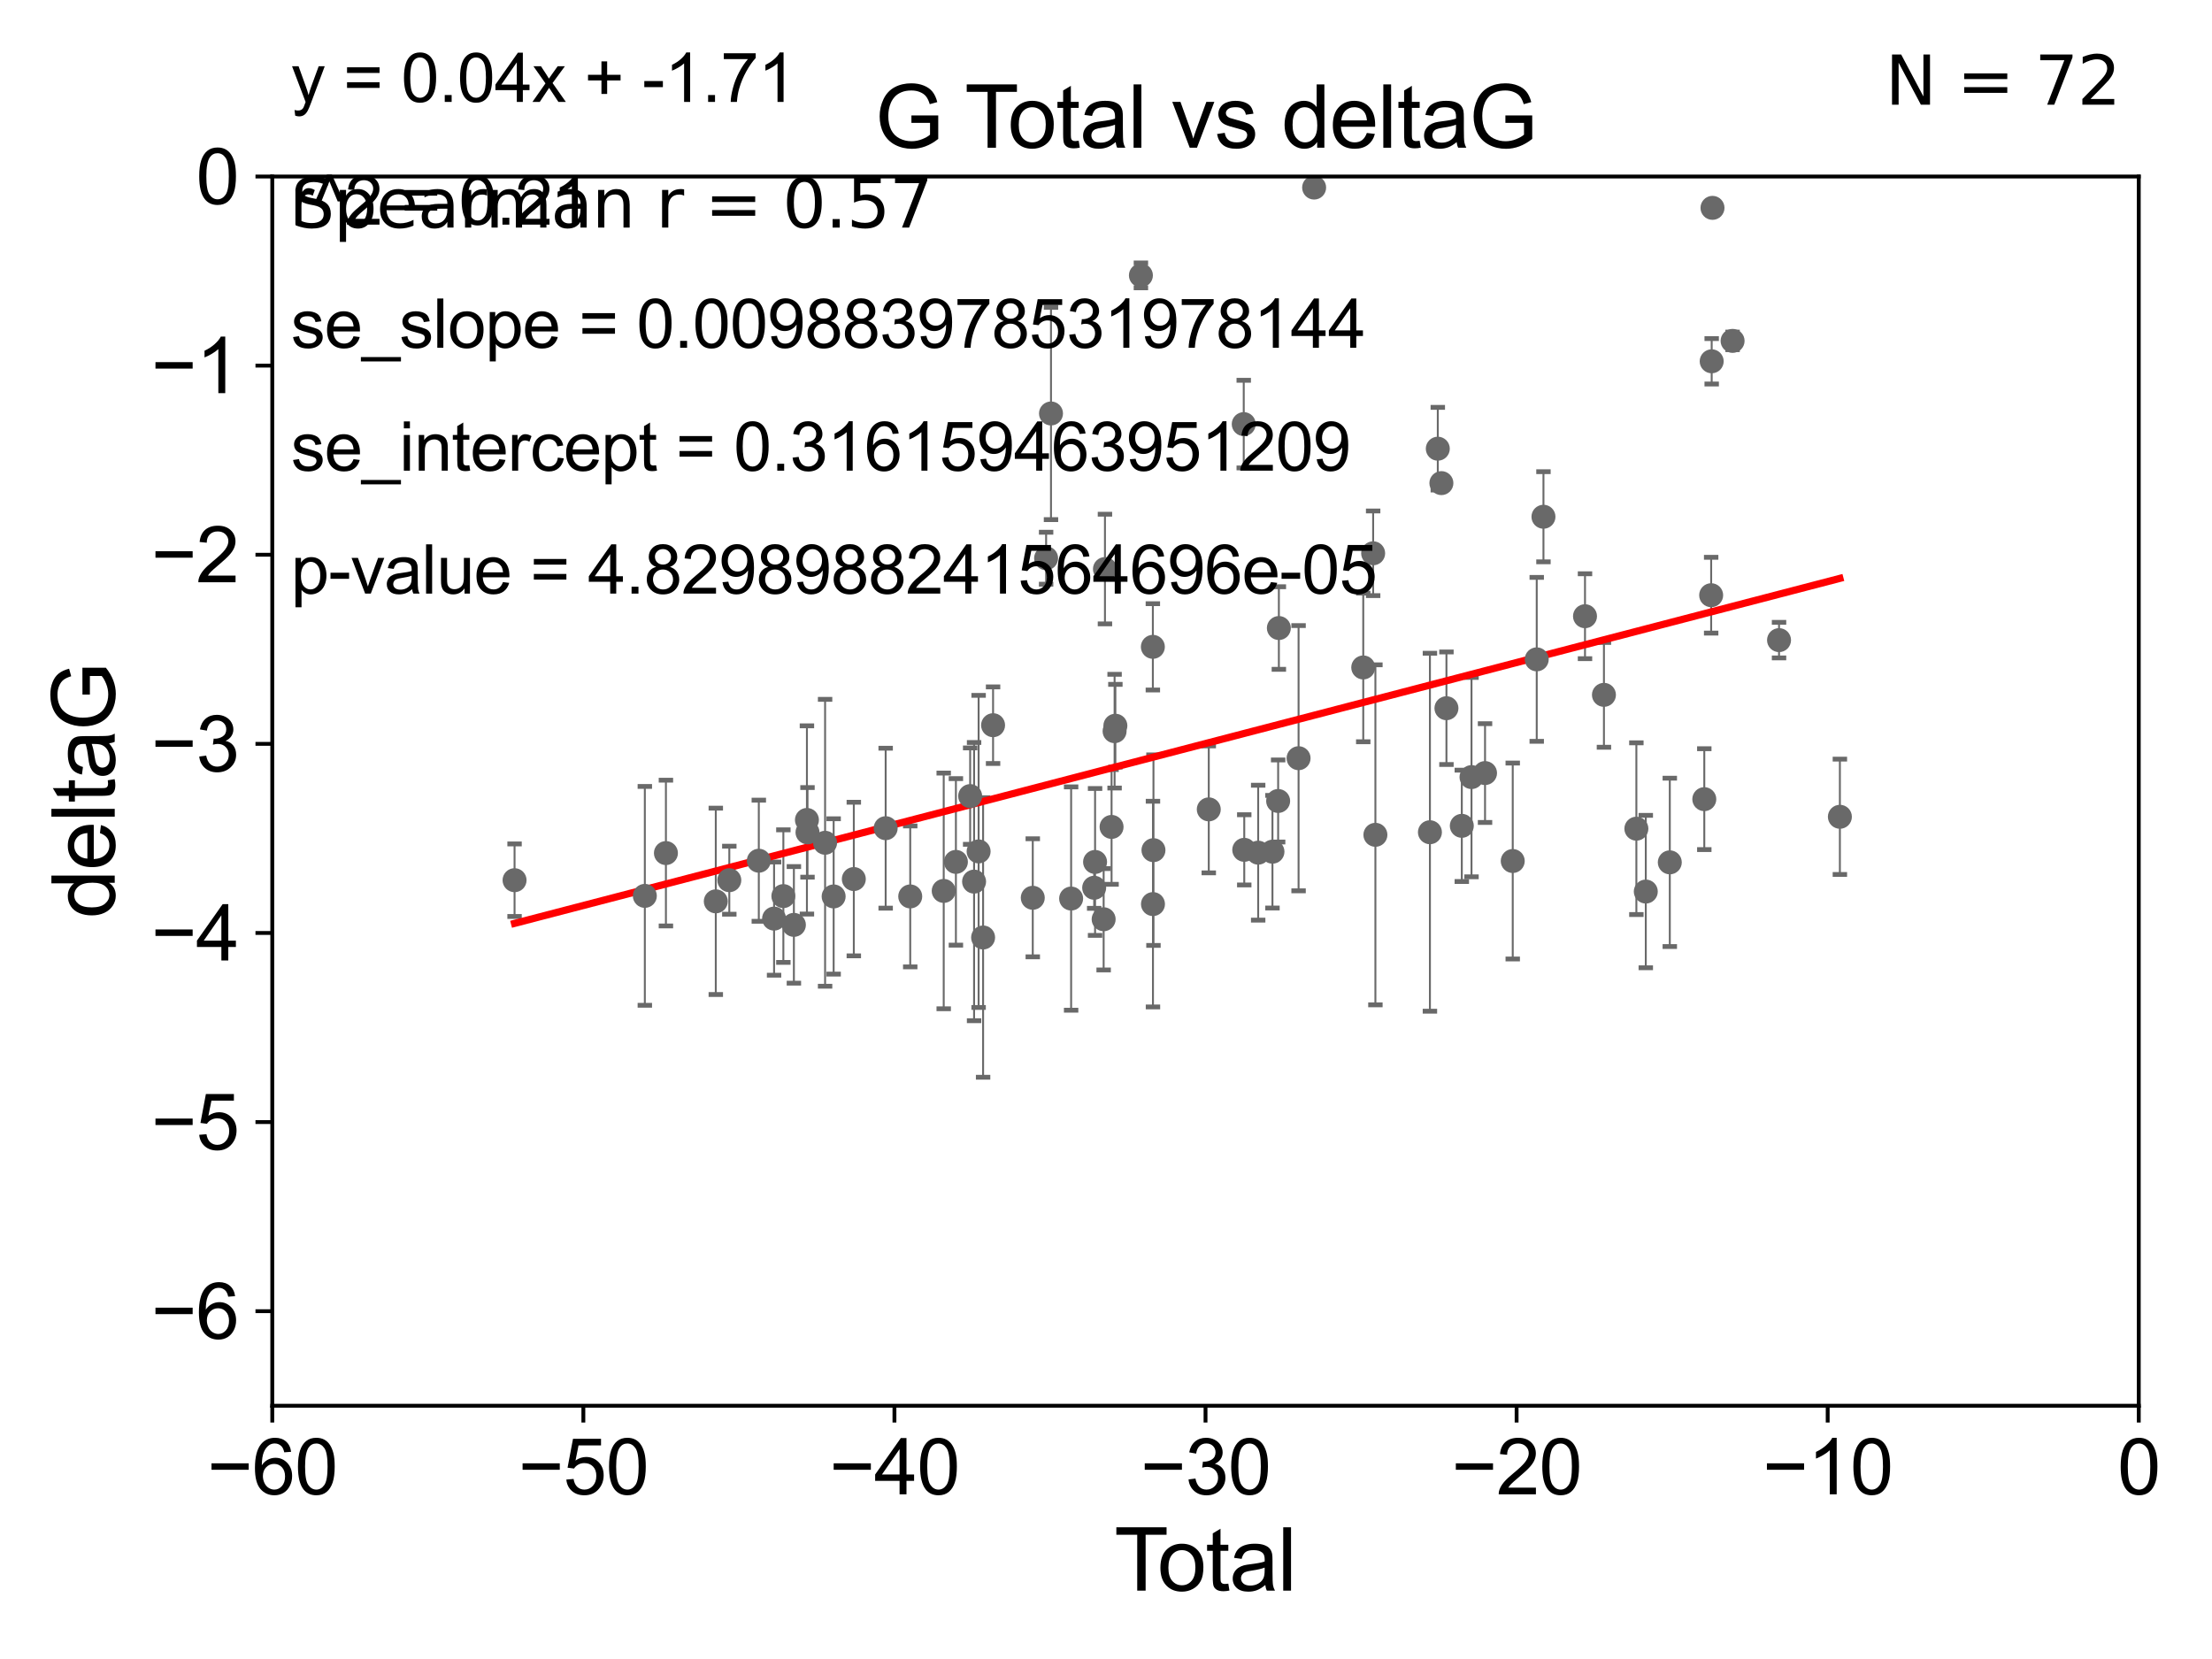 <?xml version="1.0" encoding="utf-8" standalone="no"?>
<!DOCTYPE svg PUBLIC "-//W3C//DTD SVG 1.1//EN"
  "http://www.w3.org/Graphics/SVG/1.1/DTD/svg11.dtd">
<svg xmlns:xlink="http://www.w3.org/1999/xlink" width="460.8pt" height="345.6pt" viewBox="0 0 460.8 345.6" xmlns="http://www.w3.org/2000/svg" version="1.1">
 <defs>
  <style type="text/css">*{stroke-linejoin: round; stroke-linecap: butt}</style>
 </defs>
 <g id="figure_1">
  <g id="patch_1">
   <path d="M 0 345.6 
L 460.8 345.6 
L 460.8 0 
L 0 0 
z
" style="fill: #ffffff"/>
  </g>
  <g id="axes_1">
   <g id="patch_2">
    <path d="M 56.72 292.84 
L 445.545 292.84 
L 445.545 36.775 
L 56.72 36.775 
z
" style="fill: #ffffff"/>
   </g>
   <g id="PathCollection_1">
    <defs>
     <path id="m316e1b88fd" d="M 0 1.118 
C 0.297 1.118 0.581 1 0.791 0.791 
C 1 0.581 1.118 0.297 1.118 0 
C 1.118 -0.297 1 -0.581 0.791 -0.791 
C 0.581 -1 0.297 -1.118 0 -1.118 
C -0.297 -1.118 -0.581 -1 -0.791 -0.791 
C -1 -0.581 -1.118 -0.297 -1.118 0 
C -1.118 0.297 -1 0.581 -0.791 0.791 
C -0.581 1 -0.297 1.118 0 1.118 
z
" style="stroke: #696969"/>
    </defs>
    <g clip-path="url(#p618e322cde)">
     <use xlink:href="#m316e1b88fd" x="107.193" y="183.361" style="fill: #696969; stroke: #696969"/>
     <use xlink:href="#m316e1b88fd" x="134.331" y="186.627" style="fill: #696969; stroke: #696969"/>
     <use xlink:href="#m316e1b88fd" x="138.723" y="177.712" style="fill: #696969; stroke: #696969"/>
     <use xlink:href="#m316e1b88fd" x="149.113" y="187.766" style="fill: #696969; stroke: #696969"/>
     <use xlink:href="#m316e1b88fd" x="151.929" y="183.361" style="fill: #696969; stroke: #696969"/>
     <use xlink:href="#m316e1b88fd" x="158.074" y="179.304" style="fill: #696969; stroke: #696969"/>
     <use xlink:href="#m316e1b88fd" x="161.254" y="191.362" style="fill: #696969; stroke: #696969"/>
     <use xlink:href="#m316e1b88fd" x="163.189" y="186.675" style="fill: #696969; stroke: #696969"/>
     <use xlink:href="#m316e1b88fd" x="165.382" y="192.668" style="fill: #696969; stroke: #696969"/>
     <use xlink:href="#m316e1b88fd" x="168.098" y="170.809" style="fill: #696969; stroke: #696969"/>
     <use xlink:href="#m316e1b88fd" x="168.217" y="173.397" style="fill: #696969; stroke: #696969"/>
     <use xlink:href="#m316e1b88fd" x="171.882" y="175.566" style="fill: #696969; stroke: #696969"/>
     <use xlink:href="#m316e1b88fd" x="173.663" y="186.743" style="fill: #696969; stroke: #696969"/>
     <use xlink:href="#m316e1b88fd" x="177.866" y="183.121" style="fill: #696969; stroke: #696969"/>
     <use xlink:href="#m316e1b88fd" x="184.5" y="172.527" style="fill: #696969; stroke: #696969"/>
     <use xlink:href="#m316e1b88fd" x="189.618" y="186.741" style="fill: #696969; stroke: #696969"/>
     <use xlink:href="#m316e1b88fd" x="196.593" y="185.595" style="fill: #696969; stroke: #696969"/>
     <use xlink:href="#m316e1b88fd" x="199.132" y="179.547" style="fill: #696969; stroke: #696969"/>
     <use xlink:href="#m316e1b88fd" x="202.102" y="165.842" style="fill: #696969; stroke: #696969"/>
     <use xlink:href="#m316e1b88fd" x="202.919" y="183.656" style="fill: #696969; stroke: #696969"/>
     <use xlink:href="#m316e1b88fd" x="203.864" y="177.365" style="fill: #696969; stroke: #696969"/>
     <use xlink:href="#m316e1b88fd" x="204.798" y="195.295" style="fill: #696969; stroke: #696969"/>
     <use xlink:href="#m316e1b88fd" x="206.875" y="151.072" style="fill: #696969; stroke: #696969"/>
     <use xlink:href="#m316e1b88fd" x="215.145" y="187.024" style="fill: #696969; stroke: #696969"/>
     <use xlink:href="#m316e1b88fd" x="217.924" y="116.288" style="fill: #696969; stroke: #696969"/>
     <use xlink:href="#m316e1b88fd" x="218.942" y="86.133" style="fill: #696969; stroke: #696969"/>
     <use xlink:href="#m316e1b88fd" x="223.135" y="187.184" style="fill: #696969; stroke: #696969"/>
     <use xlink:href="#m316e1b88fd" x="227.936" y="184.94" style="fill: #696969; stroke: #696969"/>
     <use xlink:href="#m316e1b88fd" x="228.124" y="179.561" style="fill: #696969; stroke: #696969"/>
     <use xlink:href="#m316e1b88fd" x="229.91" y="191.497" style="fill: #696969; stroke: #696969"/>
     <use xlink:href="#m316e1b88fd" x="230.183" y="118.544" style="fill: #696969; stroke: #696969"/>
     <use xlink:href="#m316e1b88fd" x="231.56" y="172.264" style="fill: #696969; stroke: #696969"/>
     <use xlink:href="#m316e1b88fd" x="232.19" y="152.317" style="fill: #696969; stroke: #696969"/>
     <use xlink:href="#m316e1b88fd" x="232.353" y="151.181" style="fill: #696969; stroke: #696969"/>
     <use xlink:href="#m316e1b88fd" x="237.672" y="57.363" style="fill: #696969; stroke: #696969"/>
     <use xlink:href="#m316e1b88fd" x="240.162" y="134.75" style="fill: #696969; stroke: #696969"/>
     <use xlink:href="#m316e1b88fd" x="240.184" y="188.337" style="fill: #696969; stroke: #696969"/>
     <use xlink:href="#m316e1b88fd" x="240.288" y="177.103" style="fill: #696969; stroke: #696969"/>
     <use xlink:href="#m316e1b88fd" x="251.81" y="168.607" style="fill: #696969; stroke: #696969"/>
     <use xlink:href="#m316e1b88fd" x="259.094" y="88.35" style="fill: #696969; stroke: #696969"/>
     <use xlink:href="#m316e1b88fd" x="259.2" y="177.035" style="fill: #696969; stroke: #696969"/>
     <use xlink:href="#m316e1b88fd" x="262.101" y="177.627" style="fill: #696969; stroke: #696969"/>
     <use xlink:href="#m316e1b88fd" x="265.077" y="177.423" style="fill: #696969; stroke: #696969"/>
     <use xlink:href="#m316e1b88fd" x="266.261" y="166.859" style="fill: #696969; stroke: #696969"/>
     <use xlink:href="#m316e1b88fd" x="266.411" y="130.831" style="fill: #696969; stroke: #696969"/>
     <use xlink:href="#m316e1b88fd" x="270.518" y="157.948" style="fill: #696969; stroke: #696969"/>
     <use xlink:href="#m316e1b88fd" x="273.757" y="39.074" style="fill: #696969; stroke: #696969"/>
     <use xlink:href="#m316e1b88fd" x="283.989" y="139.042" style="fill: #696969; stroke: #696969"/>
     <use xlink:href="#m316e1b88fd" x="286.052" y="115.259" style="fill: #696969; stroke: #696969"/>
     <use xlink:href="#m316e1b88fd" x="286.521" y="173.908" style="fill: #696969; stroke: #696969"/>
     <use xlink:href="#m316e1b88fd" x="297.879" y="173.37" style="fill: #696969; stroke: #696969"/>
     <use xlink:href="#m316e1b88fd" x="299.52" y="93.472" style="fill: #696969; stroke: #696969"/>
     <use xlink:href="#m316e1b88fd" x="300.268" y="100.642" style="fill: #696969; stroke: #696969"/>
     <use xlink:href="#m316e1b88fd" x="301.321" y="147.535" style="fill: #696969; stroke: #696969"/>
     <use xlink:href="#m316e1b88fd" x="304.521" y="172.036" style="fill: #696969; stroke: #696969"/>
     <use xlink:href="#m316e1b88fd" x="306.542" y="161.883" style="fill: #696969; stroke: #696969"/>
     <use xlink:href="#m316e1b88fd" x="309.36" y="161.044" style="fill: #696969; stroke: #696969"/>
     <use xlink:href="#m316e1b88fd" x="315.131" y="179.365" style="fill: #696969; stroke: #696969"/>
     <use xlink:href="#m316e1b88fd" x="320.129" y="137.356" style="fill: #696969; stroke: #696969"/>
     <use xlink:href="#m316e1b88fd" x="321.531" y="107.649" style="fill: #696969; stroke: #696969"/>
     <use xlink:href="#m316e1b88fd" x="330.185" y="128.37" style="fill: #696969; stroke: #696969"/>
     <use xlink:href="#m316e1b88fd" x="334.13" y="144.75" style="fill: #696969; stroke: #696969"/>
     <use xlink:href="#m316e1b88fd" x="340.886" y="172.629" style="fill: #696969; stroke: #696969"/>
     <use xlink:href="#m316e1b88fd" x="342.848" y="185.726" style="fill: #696969; stroke: #696969"/>
     <use xlink:href="#m316e1b88fd" x="347.849" y="179.642" style="fill: #696969; stroke: #696969"/>
     <use xlink:href="#m316e1b88fd" x="355.036" y="166.478" style="fill: #696969; stroke: #696969"/>
     <use xlink:href="#m316e1b88fd" x="356.466" y="123.993" style="fill: #696969; stroke: #696969"/>
     <use xlink:href="#m316e1b88fd" x="356.576" y="75.265" style="fill: #696969; stroke: #696969"/>
     <use xlink:href="#m316e1b88fd" x="356.745" y="43.3" style="fill: #696969; stroke: #696969"/>
     <use xlink:href="#m316e1b88fd" x="360.93" y="71.012" style="fill: #696969; stroke: #696969"/>
     <use xlink:href="#m316e1b88fd" x="370.606" y="133.35" style="fill: #696969; stroke: #696969"/>
     <use xlink:href="#m316e1b88fd" x="383.281" y="170.152" style="fill: #696969; stroke: #696969"/>
    </g>
   </g>
   <g id="matplotlib.axis_1">
    <g id="xtick_1">
     <g id="line2d_1">
      <defs>
       <path id="m5b64f94562" d="M 0 0 
L 0 3.5 
" style="stroke: #000000; stroke-width: 0.8"/>
      </defs>
      <g>
       <use xlink:href="#m5b64f94562" x="56.72" y="292.84" style="stroke: #000000; stroke-width: 0.8"/>
      </g>
     </g>
     <g id="text_1">
      <!-- −60 -->
      <g transform="translate(43.15 311.293)scale(0.16 -0.16)">
       <defs>
        <path id="ArialMT-2212" d="M 3381 1997 
L 356 1997 
L 356 2522 
L 3381 2522 
L 3381 1997 
z
" transform="scale(0.016)"/>
        <path id="ArialMT-36" d="M 3184 3459 
L 2625 3416 
Q 2550 3747 2413 3897 
Q 2184 4138 1850 4138 
Q 1581 4138 1378 3988 
Q 1113 3794 959 3422 
Q 806 3050 800 2363 
Q 1003 2672 1297 2822 
Q 1591 2972 1913 2972 
Q 2475 2972 2870 2558 
Q 3266 2144 3266 1488 
Q 3266 1056 3080 686 
Q 2894 316 2569 119 
Q 2244 -78 1831 -78 
Q 1128 -78 684 439 
Q 241 956 241 2144 
Q 241 3472 731 4075 
Q 1159 4600 1884 4600 
Q 2425 4600 2770 4297 
Q 3116 3994 3184 3459 
z
M 888 1484 
Q 888 1194 1011 928 
Q 1134 663 1356 523 
Q 1578 384 1822 384 
Q 2178 384 2434 671 
Q 2691 959 2691 1453 
Q 2691 1928 2437 2201 
Q 2184 2475 1800 2475 
Q 1419 2475 1153 2201 
Q 888 1928 888 1484 
z
" transform="scale(0.016)"/>
        <path id="ArialMT-30" d="M 266 2259 
Q 266 3072 433 3567 
Q 600 4063 929 4331 
Q 1259 4600 1759 4600 
Q 2128 4600 2406 4451 
Q 2684 4303 2865 4023 
Q 3047 3744 3150 3342 
Q 3253 2941 3253 2259 
Q 3253 1453 3087 958 
Q 2922 463 2592 192 
Q 2263 -78 1759 -78 
Q 1097 -78 719 397 
Q 266 969 266 2259 
z
M 844 2259 
Q 844 1131 1108 757 
Q 1372 384 1759 384 
Q 2147 384 2411 759 
Q 2675 1134 2675 2259 
Q 2675 3391 2411 3762 
Q 2147 4134 1753 4134 
Q 1366 4134 1134 3806 
Q 844 3388 844 2259 
z
" transform="scale(0.016)"/>
       </defs>
       <use xlink:href="#ArialMT-2212"/>
       <use xlink:href="#ArialMT-36" x="58.398"/>
       <use xlink:href="#ArialMT-30" x="114.014"/>
      </g>
     </g>
    </g>
    <g id="xtick_2">
     <g id="line2d_2">
      <g>
       <use xlink:href="#m5b64f94562" x="121.524" y="292.84" style="stroke: #000000; stroke-width: 0.8"/>
      </g>
     </g>
     <g id="text_2">
      <!-- −50 -->
      <g transform="translate(107.954 311.293)scale(0.16 -0.16)">
       <defs>
        <path id="ArialMT-35" d="M 266 1200 
L 856 1250 
Q 922 819 1161 601 
Q 1400 384 1738 384 
Q 2144 384 2425 690 
Q 2706 997 2706 1503 
Q 2706 1984 2436 2262 
Q 2166 2541 1728 2541 
Q 1456 2541 1237 2417 
Q 1019 2294 894 2097 
L 366 2166 
L 809 4519 
L 3088 4519 
L 3088 3981 
L 1259 3981 
L 1013 2750 
Q 1425 3038 1878 3038 
Q 2478 3038 2890 2622 
Q 3303 2206 3303 1553 
Q 3303 931 2941 478 
Q 2500 -78 1738 -78 
Q 1113 -78 717 272 
Q 322 622 266 1200 
z
" transform="scale(0.016)"/>
       </defs>
       <use xlink:href="#ArialMT-2212"/>
       <use xlink:href="#ArialMT-35" x="58.398"/>
       <use xlink:href="#ArialMT-30" x="114.014"/>
      </g>
     </g>
    </g>
    <g id="xtick_3">
     <g id="line2d_3">
      <g>
       <use xlink:href="#m5b64f94562" x="186.328" y="292.84" style="stroke: #000000; stroke-width: 0.8"/>
      </g>
     </g>
     <g id="text_3">
      <!-- −40 -->
      <g transform="translate(172.758 311.293)scale(0.16 -0.16)">
       <defs>
        <path id="ArialMT-34" d="M 2069 0 
L 2069 1097 
L 81 1097 
L 81 1613 
L 2172 4581 
L 2631 4581 
L 2631 1613 
L 3250 1613 
L 3250 1097 
L 2631 1097 
L 2631 0 
L 2069 0 
z
M 2069 1613 
L 2069 3678 
L 634 1613 
L 2069 1613 
z
" transform="scale(0.016)"/>
       </defs>
       <use xlink:href="#ArialMT-2212"/>
       <use xlink:href="#ArialMT-34" x="58.398"/>
       <use xlink:href="#ArialMT-30" x="114.014"/>
      </g>
     </g>
    </g>
    <g id="xtick_4">
     <g id="line2d_4">
      <g>
       <use xlink:href="#m5b64f94562" x="251.132" y="292.84" style="stroke: #000000; stroke-width: 0.8"/>
      </g>
     </g>
     <g id="text_4">
      <!-- −30 -->
      <g transform="translate(237.562 311.293)scale(0.16 -0.16)">
       <defs>
        <path id="ArialMT-33" d="M 269 1209 
L 831 1284 
Q 928 806 1161 595 
Q 1394 384 1728 384 
Q 2125 384 2398 659 
Q 2672 934 2672 1341 
Q 2672 1728 2419 1979 
Q 2166 2231 1775 2231 
Q 1616 2231 1378 2169 
L 1441 2663 
Q 1497 2656 1531 2656 
Q 1891 2656 2178 2843 
Q 2466 3031 2466 3422 
Q 2466 3731 2256 3934 
Q 2047 4138 1716 4138 
Q 1388 4138 1169 3931 
Q 950 3725 888 3313 
L 325 3413 
Q 428 3978 793 4289 
Q 1159 4600 1703 4600 
Q 2078 4600 2393 4439 
Q 2709 4278 2876 4000 
Q 3044 3722 3044 3409 
Q 3044 3113 2884 2869 
Q 2725 2625 2413 2481 
Q 2819 2388 3044 2092 
Q 3269 1797 3269 1353 
Q 3269 753 2831 336 
Q 2394 -81 1725 -81 
Q 1122 -81 723 278 
Q 325 638 269 1209 
z
" transform="scale(0.016)"/>
       </defs>
       <use xlink:href="#ArialMT-2212"/>
       <use xlink:href="#ArialMT-33" x="58.398"/>
       <use xlink:href="#ArialMT-30" x="114.014"/>
      </g>
     </g>
    </g>
    <g id="xtick_5">
     <g id="line2d_5">
      <g>
       <use xlink:href="#m5b64f94562" x="315.937" y="292.84" style="stroke: #000000; stroke-width: 0.8"/>
      </g>
     </g>
     <g id="text_5">
      <!-- −20 -->
      <g transform="translate(302.367 311.293)scale(0.16 -0.16)">
       <defs>
        <path id="ArialMT-32" d="M 3222 541 
L 3222 0 
L 194 0 
Q 188 203 259 391 
Q 375 700 629 1000 
Q 884 1300 1366 1694 
Q 2113 2306 2375 2664 
Q 2638 3022 2638 3341 
Q 2638 3675 2398 3904 
Q 2159 4134 1775 4134 
Q 1369 4134 1125 3890 
Q 881 3647 878 3216 
L 300 3275 
Q 359 3922 746 4261 
Q 1134 4600 1788 4600 
Q 2447 4600 2831 4234 
Q 3216 3869 3216 3328 
Q 3216 3053 3103 2787 
Q 2991 2522 2730 2228 
Q 2469 1934 1863 1422 
Q 1356 997 1212 845 
Q 1069 694 975 541 
L 3222 541 
z
" transform="scale(0.016)"/>
       </defs>
       <use xlink:href="#ArialMT-2212"/>
       <use xlink:href="#ArialMT-32" x="58.398"/>
       <use xlink:href="#ArialMT-30" x="114.014"/>
      </g>
     </g>
    </g>
    <g id="xtick_6">
     <g id="line2d_6">
      <g>
       <use xlink:href="#m5b64f94562" x="380.741" y="292.84" style="stroke: #000000; stroke-width: 0.8"/>
      </g>
     </g>
     <g id="text_6">
      <!-- −10 -->
      <g transform="translate(367.171 311.293)scale(0.16 -0.16)">
       <defs>
        <path id="ArialMT-31" d="M 2384 0 
L 1822 0 
L 1822 3584 
Q 1619 3391 1289 3197 
Q 959 3003 697 2906 
L 697 3450 
Q 1169 3672 1522 3987 
Q 1875 4303 2022 4600 
L 2384 4600 
L 2384 0 
z
" transform="scale(0.016)"/>
       </defs>
       <use xlink:href="#ArialMT-2212"/>
       <use xlink:href="#ArialMT-31" x="58.398"/>
       <use xlink:href="#ArialMT-30" x="114.014"/>
      </g>
     </g>
    </g>
    <g id="xtick_7">
     <g id="line2d_7">
      <g>
       <use xlink:href="#m5b64f94562" x="445.545" y="292.84" style="stroke: #000000; stroke-width: 0.8"/>
      </g>
     </g>
     <g id="text_7">
      <!-- 0 -->
      <g transform="translate(441.096 311.293)scale(0.16 -0.16)">
       <use xlink:href="#ArialMT-30"/>
      </g>
     </g>
    </g>
    <g id="text_8">
     <!-- Total -->
     <g transform="translate(232.127 331.357)scale(0.18 -0.18)">
      <defs>
       <path id="ArialMT-54" d="M 1659 0 
L 1659 4041 
L 150 4041 
L 150 4581 
L 3781 4581 
L 3781 4041 
L 2266 4041 
L 2266 0 
L 1659 0 
z
" transform="scale(0.016)"/>
       <path id="ArialMT-6f" d="M 213 1659 
Q 213 2581 725 3025 
Q 1153 3394 1769 3394 
Q 2453 3394 2887 2945 
Q 3322 2497 3322 1706 
Q 3322 1066 3130 698 
Q 2938 331 2570 128 
Q 2203 -75 1769 -75 
Q 1072 -75 642 372 
Q 213 819 213 1659 
z
M 791 1659 
Q 791 1022 1069 705 
Q 1347 388 1769 388 
Q 2188 388 2466 706 
Q 2744 1025 2744 1678 
Q 2744 2294 2464 2611 
Q 2184 2928 1769 2928 
Q 1347 2928 1069 2612 
Q 791 2297 791 1659 
z
" transform="scale(0.016)"/>
       <path id="ArialMT-74" d="M 1650 503 
L 1731 6 
Q 1494 -44 1306 -44 
Q 1000 -44 831 53 
Q 663 150 594 308 
Q 525 466 525 972 
L 525 2881 
L 113 2881 
L 113 3319 
L 525 3319 
L 525 4141 
L 1084 4478 
L 1084 3319 
L 1650 3319 
L 1650 2881 
L 1084 2881 
L 1084 941 
Q 1084 700 1114 631 
Q 1144 563 1211 522 
Q 1278 481 1403 481 
Q 1497 481 1650 503 
z
" transform="scale(0.016)"/>
       <path id="ArialMT-61" d="M 2588 409 
Q 2275 144 1986 34 
Q 1697 -75 1366 -75 
Q 819 -75 525 192 
Q 231 459 231 875 
Q 231 1119 342 1320 
Q 453 1522 633 1644 
Q 813 1766 1038 1828 
Q 1203 1872 1538 1913 
Q 2219 1994 2541 2106 
Q 2544 2222 2544 2253 
Q 2544 2597 2384 2738 
Q 2169 2928 1744 2928 
Q 1347 2928 1158 2789 
Q 969 2650 878 2297 
L 328 2372 
Q 403 2725 575 2942 
Q 747 3159 1072 3276 
Q 1397 3394 1825 3394 
Q 2250 3394 2515 3294 
Q 2781 3194 2906 3042 
Q 3031 2891 3081 2659 
Q 3109 2516 3109 2141 
L 3109 1391 
Q 3109 606 3145 398 
Q 3181 191 3288 0 
L 2700 0 
Q 2613 175 2588 409 
z
M 2541 1666 
Q 2234 1541 1622 1453 
Q 1275 1403 1131 1340 
Q 988 1278 909 1158 
Q 831 1038 831 891 
Q 831 666 1001 516 
Q 1172 366 1500 366 
Q 1825 366 2078 508 
Q 2331 650 2450 897 
Q 2541 1088 2541 1459 
L 2541 1666 
z
" transform="scale(0.016)"/>
       <path id="ArialMT-6c" d="M 409 0 
L 409 4581 
L 972 4581 
L 972 0 
L 409 0 
z
" transform="scale(0.016)"/>
      </defs>
      <use xlink:href="#ArialMT-54"/>
      <use xlink:href="#ArialMT-6f" x="49.959"/>
      <use xlink:href="#ArialMT-74" x="105.574"/>
      <use xlink:href="#ArialMT-61" x="133.357"/>
      <use xlink:href="#ArialMT-6c" x="188.973"/>
     </g>
    </g>
   </g>
   <g id="matplotlib.axis_2">
    <g id="ytick_1">
     <g id="line2d_8">
      <defs>
       <path id="meaecddc07d" d="M 0 0 
L -3.5 0 
" style="stroke: #000000; stroke-width: 0.8"/>
      </defs>
      <g>
       <use xlink:href="#meaecddc07d" x="56.72" y="273.143" style="stroke: #000000; stroke-width: 0.8"/>
      </g>
     </g>
     <g id="text_9">
      <!-- −6 -->
      <g transform="translate(31.477 278.869)scale(0.16 -0.16)">
       <use xlink:href="#ArialMT-2212"/>
       <use xlink:href="#ArialMT-36" x="58.398"/>
      </g>
     </g>
    </g>
    <g id="ytick_2">
     <g id="line2d_9">
      <g>
       <use xlink:href="#meaecddc07d" x="56.72" y="233.748" style="stroke: #000000; stroke-width: 0.8"/>
      </g>
     </g>
     <g id="text_10">
      <!-- −5 -->
      <g transform="translate(31.477 239.474)scale(0.16 -0.16)">
       <use xlink:href="#ArialMT-2212"/>
       <use xlink:href="#ArialMT-35" x="58.398"/>
      </g>
     </g>
    </g>
    <g id="ytick_3">
     <g id="line2d_10">
      <g>
       <use xlink:href="#meaecddc07d" x="56.72" y="194.353" style="stroke: #000000; stroke-width: 0.8"/>
      </g>
     </g>
     <g id="text_11">
      <!-- −4 -->
      <g transform="translate(31.477 200.08)scale(0.16 -0.16)">
       <use xlink:href="#ArialMT-2212"/>
       <use xlink:href="#ArialMT-34" x="58.398"/>
      </g>
     </g>
    </g>
    <g id="ytick_4">
     <g id="line2d_11">
      <g>
       <use xlink:href="#meaecddc07d" x="56.72" y="154.959" style="stroke: #000000; stroke-width: 0.8"/>
      </g>
     </g>
     <g id="text_12">
      <!-- −3 -->
      <g transform="translate(31.477 160.685)scale(0.16 -0.16)">
       <use xlink:href="#ArialMT-2212"/>
       <use xlink:href="#ArialMT-33" x="58.398"/>
      </g>
     </g>
    </g>
    <g id="ytick_5">
     <g id="line2d_12">
      <g>
       <use xlink:href="#meaecddc07d" x="56.72" y="115.564" style="stroke: #000000; stroke-width: 0.8"/>
      </g>
     </g>
     <g id="text_13">
      <!-- −2 -->
      <g transform="translate(31.477 121.29)scale(0.16 -0.16)">
       <use xlink:href="#ArialMT-2212"/>
       <use xlink:href="#ArialMT-32" x="58.398"/>
      </g>
     </g>
    </g>
    <g id="ytick_6">
     <g id="line2d_13">
      <g>
       <use xlink:href="#meaecddc07d" x="56.72" y="76.17" style="stroke: #000000; stroke-width: 0.8"/>
      </g>
     </g>
     <g id="text_14">
      <!-- −1 -->
      <g transform="translate(31.477 81.896)scale(0.16 -0.16)">
       <use xlink:href="#ArialMT-2212"/>
       <use xlink:href="#ArialMT-31" x="58.398"/>
      </g>
     </g>
    </g>
    <g id="ytick_7">
     <g id="line2d_14">
      <g>
       <use xlink:href="#meaecddc07d" x="56.72" y="36.775" style="stroke: #000000; stroke-width: 0.8"/>
      </g>
     </g>
     <g id="text_15">
      <!-- 0 -->
      <g transform="translate(40.822 42.501)scale(0.16 -0.16)">
       <use xlink:href="#ArialMT-30"/>
      </g>
     </g>
    </g>
    <g id="text_16">
     <!-- deltaG -->
     <g transform="translate(23.9 191.322)rotate(-90)scale(0.18 -0.18)">
      <defs>
       <path id="ArialMT-64" d="M 2575 0 
L 2575 419 
Q 2259 -75 1647 -75 
Q 1250 -75 917 144 
Q 584 363 401 755 
Q 219 1147 219 1656 
Q 219 2153 384 2558 
Q 550 2963 881 3178 
Q 1213 3394 1622 3394 
Q 1922 3394 2156 3267 
Q 2391 3141 2538 2938 
L 2538 4581 
L 3097 4581 
L 3097 0 
L 2575 0 
z
M 797 1656 
Q 797 1019 1065 703 
Q 1334 388 1700 388 
Q 2069 388 2326 689 
Q 2584 991 2584 1609 
Q 2584 2291 2321 2609 
Q 2059 2928 1675 2928 
Q 1300 2928 1048 2622 
Q 797 2316 797 1656 
z
" transform="scale(0.016)"/>
       <path id="ArialMT-65" d="M 2694 1069 
L 3275 997 
Q 3138 488 2766 206 
Q 2394 -75 1816 -75 
Q 1088 -75 661 373 
Q 234 822 234 1631 
Q 234 2469 665 2931 
Q 1097 3394 1784 3394 
Q 2450 3394 2872 2941 
Q 3294 2488 3294 1666 
Q 3294 1616 3291 1516 
L 816 1516 
Q 847 969 1125 678 
Q 1403 388 1819 388 
Q 2128 388 2347 550 
Q 2566 713 2694 1069 
z
M 847 1978 
L 2700 1978 
Q 2663 2397 2488 2606 
Q 2219 2931 1791 2931 
Q 1403 2931 1139 2672 
Q 875 2413 847 1978 
z
" transform="scale(0.016)"/>
       <path id="ArialMT-47" d="M 2638 1797 
L 2638 2334 
L 4578 2338 
L 4578 638 
Q 4131 281 3656 101 
Q 3181 -78 2681 -78 
Q 2006 -78 1454 211 
Q 903 500 622 1047 
Q 341 1594 341 2269 
Q 341 2938 620 3517 
Q 900 4097 1425 4378 
Q 1950 4659 2634 4659 
Q 3131 4659 3532 4498 
Q 3934 4338 4162 4050 
Q 4391 3763 4509 3300 
L 3963 3150 
Q 3859 3500 3706 3700 
Q 3553 3900 3268 4020 
Q 2984 4141 2638 4141 
Q 2222 4141 1919 4014 
Q 1616 3888 1430 3681 
Q 1244 3475 1141 3228 
Q 966 2803 966 2306 
Q 966 1694 1177 1281 
Q 1388 869 1791 669 
Q 2194 469 2647 469 
Q 3041 469 3416 620 
Q 3791 772 3984 944 
L 3984 1797 
L 2638 1797 
z
" transform="scale(0.016)"/>
      </defs>
      <use xlink:href="#ArialMT-64"/>
      <use xlink:href="#ArialMT-65" x="55.615"/>
      <use xlink:href="#ArialMT-6c" x="111.23"/>
      <use xlink:href="#ArialMT-74" x="133.447"/>
      <use xlink:href="#ArialMT-61" x="161.23"/>
      <use xlink:href="#ArialMT-47" x="216.846"/>
     </g>
    </g>
   </g>
   <g id="LineCollection_1">
    <path d="M 107.193 190.918 
L 107.193 175.804 
" clip-path="url(#p618e322cde)" style="fill: none; stroke: #696969; stroke-width: 0.4"/>
    <path d="M 134.331 209.422 
L 134.331 163.832 
" clip-path="url(#p618e322cde)" style="fill: none; stroke: #696969; stroke-width: 0.4"/>
    <path d="M 138.723 192.894 
L 138.723 162.53 
" clip-path="url(#p618e322cde)" style="fill: none; stroke: #696969; stroke-width: 0.4"/>
    <path d="M 149.113 207.177 
L 149.113 168.355 
" clip-path="url(#p618e322cde)" style="fill: none; stroke: #696969; stroke-width: 0.4"/>
    <path d="M 151.929 190.447 
L 151.929 176.274 
" clip-path="url(#p618e322cde)" style="fill: none; stroke: #696969; stroke-width: 0.4"/>
    <path d="M 158.074 191.921 
L 158.074 166.688 
" clip-path="url(#p618e322cde)" style="fill: none; stroke: #696969; stroke-width: 0.4"/>
    <path d="M 161.254 203.155 
L 161.254 179.569 
" clip-path="url(#p618e322cde)" style="fill: none; stroke: #696969; stroke-width: 0.4"/>
    <path d="M 163.189 200.482 
L 163.189 172.868 
" clip-path="url(#p618e322cde)" style="fill: none; stroke: #696969; stroke-width: 0.4"/>
    <path d="M 165.382 204.811 
L 165.382 180.525 
" clip-path="url(#p618e322cde)" style="fill: none; stroke: #696969; stroke-width: 0.4"/>
    <path d="M 168.098 190.416 
L 168.098 151.203 
" clip-path="url(#p618e322cde)" style="fill: none; stroke: #696969; stroke-width: 0.4"/>
    <path d="M 168.217 182.729 
L 168.217 164.065 
" clip-path="url(#p618e322cde)" style="fill: none; stroke: #696969; stroke-width: 0.4"/>
    <path d="M 171.882 205.447 
L 171.882 145.685 
" clip-path="url(#p618e322cde)" style="fill: none; stroke: #696969; stroke-width: 0.4"/>
    <path d="M 173.663 202.923 
L 173.663 170.563 
" clip-path="url(#p618e322cde)" style="fill: none; stroke: #696969; stroke-width: 0.4"/>
    <path d="M 177.866 199.12 
L 177.866 167.123 
" clip-path="url(#p618e322cde)" style="fill: none; stroke: #696969; stroke-width: 0.4"/>
    <path d="M 184.5 189.186 
L 184.5 155.867 
" clip-path="url(#p618e322cde)" style="fill: none; stroke: #696969; stroke-width: 0.4"/>
    <path d="M 189.618 201.422 
L 189.618 172.061 
" clip-path="url(#p618e322cde)" style="fill: none; stroke: #696969; stroke-width: 0.4"/>
    <path d="M 196.593 210.144 
L 196.593 161.047 
" clip-path="url(#p618e322cde)" style="fill: none; stroke: #696969; stroke-width: 0.4"/>
    <path d="M 199.132 196.891 
L 199.132 162.203 
" clip-path="url(#p618e322cde)" style="fill: none; stroke: #696969; stroke-width: 0.4"/>
    <path d="M 202.102 175.881 
L 202.102 155.804 
" clip-path="url(#p618e322cde)" style="fill: none; stroke: #696969; stroke-width: 0.4"/>
    <path d="M 202.919 212.633 
L 202.919 154.679 
" clip-path="url(#p618e322cde)" style="fill: none; stroke: #696969; stroke-width: 0.4"/>
    <path d="M 203.864 209.872 
L 203.864 144.859 
" clip-path="url(#p618e322cde)" style="fill: none; stroke: #696969; stroke-width: 0.4"/>
    <path d="M 204.798 224.411 
L 204.798 166.18 
" clip-path="url(#p618e322cde)" style="fill: none; stroke: #696969; stroke-width: 0.4"/>
    <path d="M 206.875 159.052 
L 206.875 143.092 
" clip-path="url(#p618e322cde)" style="fill: none; stroke: #696969; stroke-width: 0.4"/>
    <path d="M 215.145 199.324 
L 215.145 174.725 
" clip-path="url(#p618e322cde)" style="fill: none; stroke: #696969; stroke-width: 0.4"/>
    <path d="M 217.924 121.701 
L 217.924 110.875 
" clip-path="url(#p618e322cde)" style="fill: none; stroke: #696969; stroke-width: 0.4"/>
    <path d="M 218.942 108.244 
L 218.942 64.022 
" clip-path="url(#p618e322cde)" style="fill: none; stroke: #696969; stroke-width: 0.4"/>
    <path d="M 223.135 210.444 
L 223.135 163.924 
" clip-path="url(#p618e322cde)" style="fill: none; stroke: #696969; stroke-width: 0.4"/>
    <path d="M 227.936 189.225 
L 227.936 180.655 
" clip-path="url(#p618e322cde)" style="fill: none; stroke: #696969; stroke-width: 0.4"/>
    <path d="M 228.124 194.86 
L 228.124 164.263 
" clip-path="url(#p618e322cde)" style="fill: none; stroke: #696969; stroke-width: 0.4"/>
    <path d="M 229.91 202.055 
L 229.91 180.939 
" clip-path="url(#p618e322cde)" style="fill: none; stroke: #696969; stroke-width: 0.4"/>
    <path d="M 230.183 129.964 
L 230.183 107.124 
" clip-path="url(#p618e322cde)" style="fill: none; stroke: #696969; stroke-width: 0.4"/>
    <path d="M 231.56 184.214 
L 231.56 160.315 
" clip-path="url(#p618e322cde)" style="fill: none; stroke: #696969; stroke-width: 0.4"/>
    <path d="M 232.19 164.165 
L 232.19 140.47 
" clip-path="url(#p618e322cde)" style="fill: none; stroke: #696969; stroke-width: 0.4"/>
    <path d="M 232.353 159.797 
L 232.353 142.564 
" clip-path="url(#p618e322cde)" style="fill: none; stroke: #696969; stroke-width: 0.4"/>
    <path d="M 237.672 59.954 
L 237.672 54.772 
" clip-path="url(#p618e322cde)" style="fill: none; stroke: #696969; stroke-width: 0.4"/>
    <path d="M 240.162 143.736 
L 240.162 125.764 
" clip-path="url(#p618e322cde)" style="fill: none; stroke: #696969; stroke-width: 0.4"/>
    <path d="M 240.184 209.758 
L 240.184 166.916 
" clip-path="url(#p618e322cde)" style="fill: none; stroke: #696969; stroke-width: 0.4"/>
    <path d="M 240.288 196.949 
L 240.288 157.257 
" clip-path="url(#p618e322cde)" style="fill: none; stroke: #696969; stroke-width: 0.4"/>
    <path d="M 251.81 181.833 
L 251.81 155.381 
" clip-path="url(#p618e322cde)" style="fill: none; stroke: #696969; stroke-width: 0.4"/>
    <path d="M 259.094 97.477 
L 259.094 79.222 
" clip-path="url(#p618e322cde)" style="fill: none; stroke: #696969; stroke-width: 0.4"/>
    <path d="M 259.2 184.347 
L 259.2 169.723 
" clip-path="url(#p618e322cde)" style="fill: none; stroke: #696969; stroke-width: 0.4"/>
    <path d="M 262.101 191.679 
L 262.101 163.576 
" clip-path="url(#p618e322cde)" style="fill: none; stroke: #696969; stroke-width: 0.4"/>
    <path d="M 265.077 189.152 
L 265.077 165.694 
" clip-path="url(#p618e322cde)" style="fill: none; stroke: #696969; stroke-width: 0.4"/>
    <path d="M 266.261 175.403 
L 266.261 158.316 
" clip-path="url(#p618e322cde)" style="fill: none; stroke: #696969; stroke-width: 0.4"/>
    <path d="M 266.411 139.431 
L 266.411 122.23 
" clip-path="url(#p618e322cde)" style="fill: none; stroke: #696969; stroke-width: 0.4"/>
    <path d="M 270.518 185.574 
L 270.518 130.321 
" clip-path="url(#p618e322cde)" style="fill: none; stroke: #696969; stroke-width: 0.4"/>
    <path d="M 273.757 39.661 
L 273.757 38.486 
" clip-path="url(#p618e322cde)" style="fill: none; stroke: #696969; stroke-width: 0.4"/>
    <path d="M 283.989 154.523 
L 283.989 123.56 
" clip-path="url(#p618e322cde)" style="fill: none; stroke: #696969; stroke-width: 0.4"/>
    <path d="M 286.052 124.077 
L 286.052 106.441 
" clip-path="url(#p618e322cde)" style="fill: none; stroke: #696969; stroke-width: 0.4"/>
    <path d="M 286.521 209.327 
L 286.521 138.489 
" clip-path="url(#p618e322cde)" style="fill: none; stroke: #696969; stroke-width: 0.4"/>
    <path d="M 297.879 210.653 
L 297.879 136.087 
" clip-path="url(#p618e322cde)" style="fill: none; stroke: #696969; stroke-width: 0.4"/>
    <path d="M 299.52 102.084 
L 299.52 84.861 
" clip-path="url(#p618e322cde)" style="fill: none; stroke: #696969; stroke-width: 0.4"/>
    <path d="M 300.268 101.753 
L 300.268 99.531 
" clip-path="url(#p618e322cde)" style="fill: none; stroke: #696969; stroke-width: 0.4"/>
    <path d="M 301.321 159.258 
L 301.321 135.813 
" clip-path="url(#p618e322cde)" style="fill: none; stroke: #696969; stroke-width: 0.4"/>
    <path d="M 304.521 183.631 
L 304.521 160.441 
" clip-path="url(#p618e322cde)" style="fill: none; stroke: #696969; stroke-width: 0.4"/>
    <path d="M 306.542 182.651 
L 306.542 141.115 
" clip-path="url(#p618e322cde)" style="fill: none; stroke: #696969; stroke-width: 0.4"/>
    <path d="M 309.36 171.332 
L 309.36 150.755 
" clip-path="url(#p618e322cde)" style="fill: none; stroke: #696969; stroke-width: 0.4"/>
    <path d="M 315.131 199.772 
L 315.131 158.959 
" clip-path="url(#p618e322cde)" style="fill: none; stroke: #696969; stroke-width: 0.4"/>
    <path d="M 320.129 154.429 
L 320.129 120.283 
" clip-path="url(#p618e322cde)" style="fill: none; stroke: #696969; stroke-width: 0.4"/>
    <path d="M 321.531 117.039 
L 321.531 98.26 
" clip-path="url(#p618e322cde)" style="fill: none; stroke: #696969; stroke-width: 0.4"/>
    <path d="M 330.185 137.214 
L 330.185 119.526 
" clip-path="url(#p618e322cde)" style="fill: none; stroke: #696969; stroke-width: 0.4"/>
    <path d="M 334.13 155.666 
L 334.13 133.834 
" clip-path="url(#p618e322cde)" style="fill: none; stroke: #696969; stroke-width: 0.4"/>
    <path d="M 340.886 190.515 
L 340.886 154.744 
" clip-path="url(#p618e322cde)" style="fill: none; stroke: #696969; stroke-width: 0.4"/>
    <path d="M 342.848 201.602 
L 342.848 169.849 
" clip-path="url(#p618e322cde)" style="fill: none; stroke: #696969; stroke-width: 0.4"/>
    <path d="M 347.849 197.176 
L 347.849 162.108 
" clip-path="url(#p618e322cde)" style="fill: none; stroke: #696969; stroke-width: 0.4"/>
    <path d="M 355.036 176.985 
L 355.036 155.97 
" clip-path="url(#p618e322cde)" style="fill: none; stroke: #696969; stroke-width: 0.4"/>
    <path d="M 356.466 131.889 
L 356.466 116.097 
" clip-path="url(#p618e322cde)" style="fill: none; stroke: #696969; stroke-width: 0.4"/>
    <path d="M 356.576 79.995 
L 356.576 70.535 
" clip-path="url(#p618e322cde)" style="fill: none; stroke: #696969; stroke-width: 0.4"/>
    <path d="M 356.745 44.74 
L 356.745 41.86 
" clip-path="url(#p618e322cde)" style="fill: none; stroke: #696969; stroke-width: 0.4"/>
    <path d="M 360.93 72.852 
L 360.93 69.172 
" clip-path="url(#p618e322cde)" style="fill: none; stroke: #696969; stroke-width: 0.4"/>
    <path d="M 370.606 137.057 
L 370.606 129.643 
" clip-path="url(#p618e322cde)" style="fill: none; stroke: #696969; stroke-width: 0.4"/>
    <path d="M 383.281 182.166 
L 383.281 158.137 
" clip-path="url(#p618e322cde)" style="fill: none; stroke: #696969; stroke-width: 0.4"/>
   </g>
   <g id="line2d_15">
    <defs>
     <path id="mf2c18bec72" d="M 1.5 0 
L -1.5 -0 
" style="stroke: #696969"/>
    </defs>
    <g clip-path="url(#p618e322cde)">
     <use xlink:href="#mf2c18bec72" x="107.193" y="190.918" style="fill: #696969; stroke: #696969"/>
     <use xlink:href="#mf2c18bec72" x="134.331" y="209.422" style="fill: #696969; stroke: #696969"/>
     <use xlink:href="#mf2c18bec72" x="138.723" y="192.894" style="fill: #696969; stroke: #696969"/>
     <use xlink:href="#mf2c18bec72" x="149.113" y="207.177" style="fill: #696969; stroke: #696969"/>
     <use xlink:href="#mf2c18bec72" x="151.929" y="190.447" style="fill: #696969; stroke: #696969"/>
     <use xlink:href="#mf2c18bec72" x="158.074" y="191.921" style="fill: #696969; stroke: #696969"/>
     <use xlink:href="#mf2c18bec72" x="161.254" y="203.155" style="fill: #696969; stroke: #696969"/>
     <use xlink:href="#mf2c18bec72" x="163.189" y="200.482" style="fill: #696969; stroke: #696969"/>
     <use xlink:href="#mf2c18bec72" x="165.382" y="204.811" style="fill: #696969; stroke: #696969"/>
     <use xlink:href="#mf2c18bec72" x="168.098" y="190.416" style="fill: #696969; stroke: #696969"/>
     <use xlink:href="#mf2c18bec72" x="168.217" y="182.729" style="fill: #696969; stroke: #696969"/>
     <use xlink:href="#mf2c18bec72" x="171.882" y="205.447" style="fill: #696969; stroke: #696969"/>
     <use xlink:href="#mf2c18bec72" x="173.663" y="202.923" style="fill: #696969; stroke: #696969"/>
     <use xlink:href="#mf2c18bec72" x="177.866" y="199.12" style="fill: #696969; stroke: #696969"/>
     <use xlink:href="#mf2c18bec72" x="184.5" y="189.186" style="fill: #696969; stroke: #696969"/>
     <use xlink:href="#mf2c18bec72" x="189.618" y="201.422" style="fill: #696969; stroke: #696969"/>
     <use xlink:href="#mf2c18bec72" x="196.593" y="210.144" style="fill: #696969; stroke: #696969"/>
     <use xlink:href="#mf2c18bec72" x="199.132" y="196.891" style="fill: #696969; stroke: #696969"/>
     <use xlink:href="#mf2c18bec72" x="202.102" y="175.881" style="fill: #696969; stroke: #696969"/>
     <use xlink:href="#mf2c18bec72" x="202.919" y="212.633" style="fill: #696969; stroke: #696969"/>
     <use xlink:href="#mf2c18bec72" x="203.864" y="209.872" style="fill: #696969; stroke: #696969"/>
     <use xlink:href="#mf2c18bec72" x="204.798" y="224.411" style="fill: #696969; stroke: #696969"/>
     <use xlink:href="#mf2c18bec72" x="206.875" y="159.052" style="fill: #696969; stroke: #696969"/>
     <use xlink:href="#mf2c18bec72" x="215.145" y="199.324" style="fill: #696969; stroke: #696969"/>
     <use xlink:href="#mf2c18bec72" x="217.924" y="121.701" style="fill: #696969; stroke: #696969"/>
     <use xlink:href="#mf2c18bec72" x="218.942" y="108.244" style="fill: #696969; stroke: #696969"/>
     <use xlink:href="#mf2c18bec72" x="223.135" y="210.444" style="fill: #696969; stroke: #696969"/>
     <use xlink:href="#mf2c18bec72" x="227.936" y="189.225" style="fill: #696969; stroke: #696969"/>
     <use xlink:href="#mf2c18bec72" x="228.124" y="194.86" style="fill: #696969; stroke: #696969"/>
     <use xlink:href="#mf2c18bec72" x="229.91" y="202.055" style="fill: #696969; stroke: #696969"/>
     <use xlink:href="#mf2c18bec72" x="230.183" y="129.964" style="fill: #696969; stroke: #696969"/>
     <use xlink:href="#mf2c18bec72" x="231.56" y="184.214" style="fill: #696969; stroke: #696969"/>
     <use xlink:href="#mf2c18bec72" x="232.19" y="164.165" style="fill: #696969; stroke: #696969"/>
     <use xlink:href="#mf2c18bec72" x="232.353" y="159.797" style="fill: #696969; stroke: #696969"/>
     <use xlink:href="#mf2c18bec72" x="237.672" y="59.954" style="fill: #696969; stroke: #696969"/>
     <use xlink:href="#mf2c18bec72" x="240.162" y="143.736" style="fill: #696969; stroke: #696969"/>
     <use xlink:href="#mf2c18bec72" x="240.184" y="209.758" style="fill: #696969; stroke: #696969"/>
     <use xlink:href="#mf2c18bec72" x="240.288" y="196.949" style="fill: #696969; stroke: #696969"/>
     <use xlink:href="#mf2c18bec72" x="251.81" y="181.833" style="fill: #696969; stroke: #696969"/>
     <use xlink:href="#mf2c18bec72" x="259.094" y="97.477" style="fill: #696969; stroke: #696969"/>
     <use xlink:href="#mf2c18bec72" x="259.2" y="184.347" style="fill: #696969; stroke: #696969"/>
     <use xlink:href="#mf2c18bec72" x="262.101" y="191.679" style="fill: #696969; stroke: #696969"/>
     <use xlink:href="#mf2c18bec72" x="265.077" y="189.152" style="fill: #696969; stroke: #696969"/>
     <use xlink:href="#mf2c18bec72" x="266.261" y="175.403" style="fill: #696969; stroke: #696969"/>
     <use xlink:href="#mf2c18bec72" x="266.411" y="139.431" style="fill: #696969; stroke: #696969"/>
     <use xlink:href="#mf2c18bec72" x="270.518" y="185.574" style="fill: #696969; stroke: #696969"/>
     <use xlink:href="#mf2c18bec72" x="273.757" y="39.661" style="fill: #696969; stroke: #696969"/>
     <use xlink:href="#mf2c18bec72" x="283.989" y="154.523" style="fill: #696969; stroke: #696969"/>
     <use xlink:href="#mf2c18bec72" x="286.052" y="124.077" style="fill: #696969; stroke: #696969"/>
     <use xlink:href="#mf2c18bec72" x="286.521" y="209.327" style="fill: #696969; stroke: #696969"/>
     <use xlink:href="#mf2c18bec72" x="297.879" y="210.653" style="fill: #696969; stroke: #696969"/>
     <use xlink:href="#mf2c18bec72" x="299.52" y="102.084" style="fill: #696969; stroke: #696969"/>
     <use xlink:href="#mf2c18bec72" x="300.268" y="101.753" style="fill: #696969; stroke: #696969"/>
     <use xlink:href="#mf2c18bec72" x="301.321" y="159.258" style="fill: #696969; stroke: #696969"/>
     <use xlink:href="#mf2c18bec72" x="304.521" y="183.631" style="fill: #696969; stroke: #696969"/>
     <use xlink:href="#mf2c18bec72" x="306.542" y="182.651" style="fill: #696969; stroke: #696969"/>
     <use xlink:href="#mf2c18bec72" x="309.36" y="171.332" style="fill: #696969; stroke: #696969"/>
     <use xlink:href="#mf2c18bec72" x="315.131" y="199.772" style="fill: #696969; stroke: #696969"/>
     <use xlink:href="#mf2c18bec72" x="320.129" y="154.429" style="fill: #696969; stroke: #696969"/>
     <use xlink:href="#mf2c18bec72" x="321.531" y="117.039" style="fill: #696969; stroke: #696969"/>
     <use xlink:href="#mf2c18bec72" x="330.185" y="137.214" style="fill: #696969; stroke: #696969"/>
     <use xlink:href="#mf2c18bec72" x="334.13" y="155.666" style="fill: #696969; stroke: #696969"/>
     <use xlink:href="#mf2c18bec72" x="340.886" y="190.515" style="fill: #696969; stroke: #696969"/>
     <use xlink:href="#mf2c18bec72" x="342.848" y="201.602" style="fill: #696969; stroke: #696969"/>
     <use xlink:href="#mf2c18bec72" x="347.849" y="197.176" style="fill: #696969; stroke: #696969"/>
     <use xlink:href="#mf2c18bec72" x="355.036" y="176.985" style="fill: #696969; stroke: #696969"/>
     <use xlink:href="#mf2c18bec72" x="356.466" y="131.889" style="fill: #696969; stroke: #696969"/>
     <use xlink:href="#mf2c18bec72" x="356.576" y="79.995" style="fill: #696969; stroke: #696969"/>
     <use xlink:href="#mf2c18bec72" x="356.745" y="44.74" style="fill: #696969; stroke: #696969"/>
     <use xlink:href="#mf2c18bec72" x="360.93" y="72.852" style="fill: #696969; stroke: #696969"/>
     <use xlink:href="#mf2c18bec72" x="370.606" y="137.057" style="fill: #696969; stroke: #696969"/>
     <use xlink:href="#mf2c18bec72" x="383.281" y="182.166" style="fill: #696969; stroke: #696969"/>
    </g>
   </g>
   <g id="line2d_16">
    <g clip-path="url(#p618e322cde)">
     <use xlink:href="#mf2c18bec72" x="107.193" y="175.804" style="fill: #696969; stroke: #696969"/>
     <use xlink:href="#mf2c18bec72" x="134.331" y="163.832" style="fill: #696969; stroke: #696969"/>
     <use xlink:href="#mf2c18bec72" x="138.723" y="162.53" style="fill: #696969; stroke: #696969"/>
     <use xlink:href="#mf2c18bec72" x="149.113" y="168.355" style="fill: #696969; stroke: #696969"/>
     <use xlink:href="#mf2c18bec72" x="151.929" y="176.274" style="fill: #696969; stroke: #696969"/>
     <use xlink:href="#mf2c18bec72" x="158.074" y="166.688" style="fill: #696969; stroke: #696969"/>
     <use xlink:href="#mf2c18bec72" x="161.254" y="179.569" style="fill: #696969; stroke: #696969"/>
     <use xlink:href="#mf2c18bec72" x="163.189" y="172.868" style="fill: #696969; stroke: #696969"/>
     <use xlink:href="#mf2c18bec72" x="165.382" y="180.525" style="fill: #696969; stroke: #696969"/>
     <use xlink:href="#mf2c18bec72" x="168.098" y="151.203" style="fill: #696969; stroke: #696969"/>
     <use xlink:href="#mf2c18bec72" x="168.217" y="164.065" style="fill: #696969; stroke: #696969"/>
     <use xlink:href="#mf2c18bec72" x="171.882" y="145.685" style="fill: #696969; stroke: #696969"/>
     <use xlink:href="#mf2c18bec72" x="173.663" y="170.563" style="fill: #696969; stroke: #696969"/>
     <use xlink:href="#mf2c18bec72" x="177.866" y="167.123" style="fill: #696969; stroke: #696969"/>
     <use xlink:href="#mf2c18bec72" x="184.5" y="155.867" style="fill: #696969; stroke: #696969"/>
     <use xlink:href="#mf2c18bec72" x="189.618" y="172.061" style="fill: #696969; stroke: #696969"/>
     <use xlink:href="#mf2c18bec72" x="196.593" y="161.047" style="fill: #696969; stroke: #696969"/>
     <use xlink:href="#mf2c18bec72" x="199.132" y="162.203" style="fill: #696969; stroke: #696969"/>
     <use xlink:href="#mf2c18bec72" x="202.102" y="155.804" style="fill: #696969; stroke: #696969"/>
     <use xlink:href="#mf2c18bec72" x="202.919" y="154.679" style="fill: #696969; stroke: #696969"/>
     <use xlink:href="#mf2c18bec72" x="203.864" y="144.859" style="fill: #696969; stroke: #696969"/>
     <use xlink:href="#mf2c18bec72" x="204.798" y="166.18" style="fill: #696969; stroke: #696969"/>
     <use xlink:href="#mf2c18bec72" x="206.875" y="143.092" style="fill: #696969; stroke: #696969"/>
     <use xlink:href="#mf2c18bec72" x="215.145" y="174.725" style="fill: #696969; stroke: #696969"/>
     <use xlink:href="#mf2c18bec72" x="217.924" y="110.875" style="fill: #696969; stroke: #696969"/>
     <use xlink:href="#mf2c18bec72" x="218.942" y="64.022" style="fill: #696969; stroke: #696969"/>
     <use xlink:href="#mf2c18bec72" x="223.135" y="163.924" style="fill: #696969; stroke: #696969"/>
     <use xlink:href="#mf2c18bec72" x="227.936" y="180.655" style="fill: #696969; stroke: #696969"/>
     <use xlink:href="#mf2c18bec72" x="228.124" y="164.263" style="fill: #696969; stroke: #696969"/>
     <use xlink:href="#mf2c18bec72" x="229.91" y="180.939" style="fill: #696969; stroke: #696969"/>
     <use xlink:href="#mf2c18bec72" x="230.183" y="107.124" style="fill: #696969; stroke: #696969"/>
     <use xlink:href="#mf2c18bec72" x="231.56" y="160.315" style="fill: #696969; stroke: #696969"/>
     <use xlink:href="#mf2c18bec72" x="232.19" y="140.47" style="fill: #696969; stroke: #696969"/>
     <use xlink:href="#mf2c18bec72" x="232.353" y="142.564" style="fill: #696969; stroke: #696969"/>
     <use xlink:href="#mf2c18bec72" x="237.672" y="54.772" style="fill: #696969; stroke: #696969"/>
     <use xlink:href="#mf2c18bec72" x="240.162" y="125.764" style="fill: #696969; stroke: #696969"/>
     <use xlink:href="#mf2c18bec72" x="240.184" y="166.916" style="fill: #696969; stroke: #696969"/>
     <use xlink:href="#mf2c18bec72" x="240.288" y="157.257" style="fill: #696969; stroke: #696969"/>
     <use xlink:href="#mf2c18bec72" x="251.81" y="155.381" style="fill: #696969; stroke: #696969"/>
     <use xlink:href="#mf2c18bec72" x="259.094" y="79.222" style="fill: #696969; stroke: #696969"/>
     <use xlink:href="#mf2c18bec72" x="259.2" y="169.723" style="fill: #696969; stroke: #696969"/>
     <use xlink:href="#mf2c18bec72" x="262.101" y="163.576" style="fill: #696969; stroke: #696969"/>
     <use xlink:href="#mf2c18bec72" x="265.077" y="165.694" style="fill: #696969; stroke: #696969"/>
     <use xlink:href="#mf2c18bec72" x="266.261" y="158.316" style="fill: #696969; stroke: #696969"/>
     <use xlink:href="#mf2c18bec72" x="266.411" y="122.23" style="fill: #696969; stroke: #696969"/>
     <use xlink:href="#mf2c18bec72" x="270.518" y="130.321" style="fill: #696969; stroke: #696969"/>
     <use xlink:href="#mf2c18bec72" x="273.757" y="38.486" style="fill: #696969; stroke: #696969"/>
     <use xlink:href="#mf2c18bec72" x="283.989" y="123.56" style="fill: #696969; stroke: #696969"/>
     <use xlink:href="#mf2c18bec72" x="286.052" y="106.441" style="fill: #696969; stroke: #696969"/>
     <use xlink:href="#mf2c18bec72" x="286.521" y="138.489" style="fill: #696969; stroke: #696969"/>
     <use xlink:href="#mf2c18bec72" x="297.879" y="136.087" style="fill: #696969; stroke: #696969"/>
     <use xlink:href="#mf2c18bec72" x="299.52" y="84.861" style="fill: #696969; stroke: #696969"/>
     <use xlink:href="#mf2c18bec72" x="300.268" y="99.531" style="fill: #696969; stroke: #696969"/>
     <use xlink:href="#mf2c18bec72" x="301.321" y="135.813" style="fill: #696969; stroke: #696969"/>
     <use xlink:href="#mf2c18bec72" x="304.521" y="160.441" style="fill: #696969; stroke: #696969"/>
     <use xlink:href="#mf2c18bec72" x="306.542" y="141.115" style="fill: #696969; stroke: #696969"/>
     <use xlink:href="#mf2c18bec72" x="309.36" y="150.755" style="fill: #696969; stroke: #696969"/>
     <use xlink:href="#mf2c18bec72" x="315.131" y="158.959" style="fill: #696969; stroke: #696969"/>
     <use xlink:href="#mf2c18bec72" x="320.129" y="120.283" style="fill: #696969; stroke: #696969"/>
     <use xlink:href="#mf2c18bec72" x="321.531" y="98.26" style="fill: #696969; stroke: #696969"/>
     <use xlink:href="#mf2c18bec72" x="330.185" y="119.526" style="fill: #696969; stroke: #696969"/>
     <use xlink:href="#mf2c18bec72" x="334.13" y="133.834" style="fill: #696969; stroke: #696969"/>
     <use xlink:href="#mf2c18bec72" x="340.886" y="154.744" style="fill: #696969; stroke: #696969"/>
     <use xlink:href="#mf2c18bec72" x="342.848" y="169.849" style="fill: #696969; stroke: #696969"/>
     <use xlink:href="#mf2c18bec72" x="347.849" y="162.108" style="fill: #696969; stroke: #696969"/>
     <use xlink:href="#mf2c18bec72" x="355.036" y="155.97" style="fill: #696969; stroke: #696969"/>
     <use xlink:href="#mf2c18bec72" x="356.466" y="116.097" style="fill: #696969; stroke: #696969"/>
     <use xlink:href="#mf2c18bec72" x="356.576" y="70.535" style="fill: #696969; stroke: #696969"/>
     <use xlink:href="#mf2c18bec72" x="356.745" y="41.86" style="fill: #696969; stroke: #696969"/>
     <use xlink:href="#mf2c18bec72" x="360.93" y="69.172" style="fill: #696969; stroke: #696969"/>
     <use xlink:href="#mf2c18bec72" x="370.606" y="129.643" style="fill: #696969; stroke: #696969"/>
     <use xlink:href="#mf2c18bec72" x="383.281" y="158.137" style="fill: #696969; stroke: #696969"/>
    </g>
   </g>
   <g id="line2d_17">
    <path d="M 107.193 192.358 
L 134.331 185.294 
L 138.723 184.15 
L 149.113 181.446 
L 151.929 180.713 
L 158.074 179.113 
L 161.254 178.285 
L 163.189 177.781 
L 165.382 177.211 
L 168.098 176.503 
L 168.217 176.472 
L 171.882 175.518 
L 173.663 175.055 
L 177.866 173.961 
L 184.5 172.234 
L 189.618 170.901 
L 196.593 169.086 
L 199.132 168.425 
L 202.102 167.651 
L 202.919 167.439 
L 203.864 167.193 
L 204.798 166.95 
L 206.875 166.409 
L 215.145 164.256 
L 217.924 163.533 
L 218.942 163.267 
L 223.135 162.176 
L 227.936 160.926 
L 228.124 160.877 
L 229.91 160.412 
L 230.183 160.341 
L 231.56 159.983 
L 232.19 159.819 
L 232.353 159.776 
L 237.672 158.392 
L 240.162 157.743 
L 240.184 157.738 
L 240.288 157.711 
L 251.81 154.711 
L 259.094 152.815 
L 259.2 152.787 
L 262.101 152.032 
L 265.077 151.258 
L 266.261 150.949 
L 266.411 150.91 
L 270.518 149.841 
L 273.757 148.998 
L 283.989 146.334 
L 286.052 145.797 
L 286.521 145.675 
L 297.879 142.718 
L 299.52 142.291 
L 300.268 142.097 
L 301.321 141.822 
L 304.521 140.989 
L 306.542 140.463 
L 309.36 139.73 
L 315.131 138.227 
L 320.129 136.926 
L 321.531 136.561 
L 330.185 134.309 
L 334.13 133.281 
L 340.886 131.523 
L 342.848 131.012 
L 347.849 129.71 
L 355.036 127.839 
L 356.466 127.467 
L 356.576 127.438 
L 356.745 127.394 
L 360.93 126.305 
L 370.606 123.786 
L 383.281 120.486 
" clip-path="url(#p618e322cde)" style="fill: none; stroke: #ff0000; stroke-width: 1.5; stroke-linecap: square"/>
   </g>
   <g id="line2d_18">
    <defs>
     <path id="mde3e15cbae" d="M 0 2 
C 0.53 2 1.039 1.789 1.414 1.414 
C 1.789 1.039 2 0.53 2 0 
C 2 -0.53 1.789 -1.039 1.414 -1.414 
C 1.039 -1.789 0.53 -2 0 -2 
C -0.53 -2 -1.039 -1.789 -1.414 -1.414 
C -1.789 -1.039 -2 -0.53 -2 0 
C -2 0.53 -1.789 1.039 -1.414 1.414 
C -1.039 1.789 -0.53 2 0 2 
z
" style="stroke: #696969"/>
    </defs>
    <g clip-path="url(#p618e322cde)">
     <use xlink:href="#mde3e15cbae" x="107.193" y="183.361" style="fill: #696969; stroke: #696969"/>
     <use xlink:href="#mde3e15cbae" x="134.331" y="186.627" style="fill: #696969; stroke: #696969"/>
     <use xlink:href="#mde3e15cbae" x="138.723" y="177.712" style="fill: #696969; stroke: #696969"/>
     <use xlink:href="#mde3e15cbae" x="149.113" y="187.766" style="fill: #696969; stroke: #696969"/>
     <use xlink:href="#mde3e15cbae" x="151.929" y="183.361" style="fill: #696969; stroke: #696969"/>
     <use xlink:href="#mde3e15cbae" x="158.074" y="179.304" style="fill: #696969; stroke: #696969"/>
     <use xlink:href="#mde3e15cbae" x="161.254" y="191.362" style="fill: #696969; stroke: #696969"/>
     <use xlink:href="#mde3e15cbae" x="163.189" y="186.675" style="fill: #696969; stroke: #696969"/>
     <use xlink:href="#mde3e15cbae" x="165.382" y="192.668" style="fill: #696969; stroke: #696969"/>
     <use xlink:href="#mde3e15cbae" x="168.098" y="170.809" style="fill: #696969; stroke: #696969"/>
     <use xlink:href="#mde3e15cbae" x="168.217" y="173.397" style="fill: #696969; stroke: #696969"/>
     <use xlink:href="#mde3e15cbae" x="171.882" y="175.566" style="fill: #696969; stroke: #696969"/>
     <use xlink:href="#mde3e15cbae" x="173.663" y="186.743" style="fill: #696969; stroke: #696969"/>
     <use xlink:href="#mde3e15cbae" x="177.866" y="183.121" style="fill: #696969; stroke: #696969"/>
     <use xlink:href="#mde3e15cbae" x="184.5" y="172.527" style="fill: #696969; stroke: #696969"/>
     <use xlink:href="#mde3e15cbae" x="189.618" y="186.741" style="fill: #696969; stroke: #696969"/>
     <use xlink:href="#mde3e15cbae" x="196.593" y="185.595" style="fill: #696969; stroke: #696969"/>
     <use xlink:href="#mde3e15cbae" x="199.132" y="179.547" style="fill: #696969; stroke: #696969"/>
     <use xlink:href="#mde3e15cbae" x="202.102" y="165.842" style="fill: #696969; stroke: #696969"/>
     <use xlink:href="#mde3e15cbae" x="202.919" y="183.656" style="fill: #696969; stroke: #696969"/>
     <use xlink:href="#mde3e15cbae" x="203.864" y="177.365" style="fill: #696969; stroke: #696969"/>
     <use xlink:href="#mde3e15cbae" x="204.798" y="195.295" style="fill: #696969; stroke: #696969"/>
     <use xlink:href="#mde3e15cbae" x="206.875" y="151.072" style="fill: #696969; stroke: #696969"/>
     <use xlink:href="#mde3e15cbae" x="215.145" y="187.024" style="fill: #696969; stroke: #696969"/>
     <use xlink:href="#mde3e15cbae" x="217.924" y="116.288" style="fill: #696969; stroke: #696969"/>
     <use xlink:href="#mde3e15cbae" x="218.942" y="86.133" style="fill: #696969; stroke: #696969"/>
     <use xlink:href="#mde3e15cbae" x="223.135" y="187.184" style="fill: #696969; stroke: #696969"/>
     <use xlink:href="#mde3e15cbae" x="227.936" y="184.94" style="fill: #696969; stroke: #696969"/>
     <use xlink:href="#mde3e15cbae" x="228.124" y="179.561" style="fill: #696969; stroke: #696969"/>
     <use xlink:href="#mde3e15cbae" x="229.91" y="191.497" style="fill: #696969; stroke: #696969"/>
     <use xlink:href="#mde3e15cbae" x="230.183" y="118.544" style="fill: #696969; stroke: #696969"/>
     <use xlink:href="#mde3e15cbae" x="231.56" y="172.264" style="fill: #696969; stroke: #696969"/>
     <use xlink:href="#mde3e15cbae" x="232.19" y="152.317" style="fill: #696969; stroke: #696969"/>
     <use xlink:href="#mde3e15cbae" x="232.353" y="151.181" style="fill: #696969; stroke: #696969"/>
     <use xlink:href="#mde3e15cbae" x="237.672" y="57.363" style="fill: #696969; stroke: #696969"/>
     <use xlink:href="#mde3e15cbae" x="240.162" y="134.75" style="fill: #696969; stroke: #696969"/>
     <use xlink:href="#mde3e15cbae" x="240.184" y="188.337" style="fill: #696969; stroke: #696969"/>
     <use xlink:href="#mde3e15cbae" x="240.288" y="177.103" style="fill: #696969; stroke: #696969"/>
     <use xlink:href="#mde3e15cbae" x="251.81" y="168.607" style="fill: #696969; stroke: #696969"/>
     <use xlink:href="#mde3e15cbae" x="259.094" y="88.35" style="fill: #696969; stroke: #696969"/>
     <use xlink:href="#mde3e15cbae" x="259.2" y="177.035" style="fill: #696969; stroke: #696969"/>
     <use xlink:href="#mde3e15cbae" x="262.101" y="177.627" style="fill: #696969; stroke: #696969"/>
     <use xlink:href="#mde3e15cbae" x="265.077" y="177.423" style="fill: #696969; stroke: #696969"/>
     <use xlink:href="#mde3e15cbae" x="266.261" y="166.859" style="fill: #696969; stroke: #696969"/>
     <use xlink:href="#mde3e15cbae" x="266.411" y="130.831" style="fill: #696969; stroke: #696969"/>
     <use xlink:href="#mde3e15cbae" x="270.518" y="157.948" style="fill: #696969; stroke: #696969"/>
     <use xlink:href="#mde3e15cbae" x="273.757" y="39.074" style="fill: #696969; stroke: #696969"/>
     <use xlink:href="#mde3e15cbae" x="283.989" y="139.042" style="fill: #696969; stroke: #696969"/>
     <use xlink:href="#mde3e15cbae" x="286.052" y="115.259" style="fill: #696969; stroke: #696969"/>
     <use xlink:href="#mde3e15cbae" x="286.521" y="173.908" style="fill: #696969; stroke: #696969"/>
     <use xlink:href="#mde3e15cbae" x="297.879" y="173.37" style="fill: #696969; stroke: #696969"/>
     <use xlink:href="#mde3e15cbae" x="299.52" y="93.472" style="fill: #696969; stroke: #696969"/>
     <use xlink:href="#mde3e15cbae" x="300.268" y="100.642" style="fill: #696969; stroke: #696969"/>
     <use xlink:href="#mde3e15cbae" x="301.321" y="147.535" style="fill: #696969; stroke: #696969"/>
     <use xlink:href="#mde3e15cbae" x="304.521" y="172.036" style="fill: #696969; stroke: #696969"/>
     <use xlink:href="#mde3e15cbae" x="306.542" y="161.883" style="fill: #696969; stroke: #696969"/>
     <use xlink:href="#mde3e15cbae" x="309.36" y="161.044" style="fill: #696969; stroke: #696969"/>
     <use xlink:href="#mde3e15cbae" x="315.131" y="179.365" style="fill: #696969; stroke: #696969"/>
     <use xlink:href="#mde3e15cbae" x="320.129" y="137.356" style="fill: #696969; stroke: #696969"/>
     <use xlink:href="#mde3e15cbae" x="321.531" y="107.649" style="fill: #696969; stroke: #696969"/>
     <use xlink:href="#mde3e15cbae" x="330.185" y="128.37" style="fill: #696969; stroke: #696969"/>
     <use xlink:href="#mde3e15cbae" x="334.13" y="144.75" style="fill: #696969; stroke: #696969"/>
     <use xlink:href="#mde3e15cbae" x="340.886" y="172.629" style="fill: #696969; stroke: #696969"/>
     <use xlink:href="#mde3e15cbae" x="342.848" y="185.726" style="fill: #696969; stroke: #696969"/>
     <use xlink:href="#mde3e15cbae" x="347.849" y="179.642" style="fill: #696969; stroke: #696969"/>
     <use xlink:href="#mde3e15cbae" x="355.036" y="166.478" style="fill: #696969; stroke: #696969"/>
     <use xlink:href="#mde3e15cbae" x="356.466" y="123.993" style="fill: #696969; stroke: #696969"/>
     <use xlink:href="#mde3e15cbae" x="356.576" y="75.265" style="fill: #696969; stroke: #696969"/>
     <use xlink:href="#mde3e15cbae" x="356.745" y="43.3" style="fill: #696969; stroke: #696969"/>
     <use xlink:href="#mde3e15cbae" x="360.93" y="71.012" style="fill: #696969; stroke: #696969"/>
     <use xlink:href="#mde3e15cbae" x="370.606" y="133.35" style="fill: #696969; stroke: #696969"/>
     <use xlink:href="#mde3e15cbae" x="383.281" y="170.152" style="fill: #696969; stroke: #696969"/>
    </g>
   </g>
   <g id="patch_3">
    <path d="M 56.72 292.84 
L 56.72 36.775 
" style="fill: none; stroke: #000000; stroke-width: 0.8; stroke-linejoin: miter; stroke-linecap: square"/>
   </g>
   <g id="patch_4">
    <path d="M 445.545 292.84 
L 445.545 36.775 
" style="fill: none; stroke: #000000; stroke-width: 0.8; stroke-linejoin: miter; stroke-linecap: square"/>
   </g>
   <g id="patch_5">
    <path d="M 56.72 292.84 
L 445.545 292.84 
" style="fill: none; stroke: #000000; stroke-width: 0.8; stroke-linejoin: miter; stroke-linecap: square"/>
   </g>
   <g id="patch_6">
    <path d="M 56.72 36.775 
L 445.545 36.775 
" style="fill: none; stroke: #000000; stroke-width: 0.8; stroke-linejoin: miter; stroke-linecap: square"/>
   </g>
   <g id="text_17">
    <!-- N = 72 -->
    <g transform="translate(392.738 21.806)scale(0.14 -0.14)">
     <defs>
      <path id="DejaVuSans-4e" d="M 628 4666 
L 1478 4666 
L 3547 763 
L 3547 4666 
L 4159 4666 
L 4159 0 
L 3309 0 
L 1241 3903 
L 1241 0 
L 628 0 
L 628 4666 
z
" transform="scale(0.016)"/>
      <path id="DejaVuSans-20" transform="scale(0.016)"/>
      <path id="DejaVuSans-3d" d="M 678 2906 
L 4684 2906 
L 4684 2381 
L 678 2381 
L 678 2906 
z
M 678 1631 
L 4684 1631 
L 4684 1100 
L 678 1100 
L 678 1631 
z
" transform="scale(0.016)"/>
      <path id="DejaVuSans-37" d="M 525 4666 
L 3525 4666 
L 3525 4397 
L 1831 0 
L 1172 0 
L 2766 4134 
L 525 4134 
L 525 4666 
z
" transform="scale(0.016)"/>
      <path id="DejaVuSans-32" d="M 1228 531 
L 3431 531 
L 3431 0 
L 469 0 
L 469 531 
Q 828 903 1448 1529 
Q 2069 2156 2228 2338 
Q 2531 2678 2651 2914 
Q 2772 3150 2772 3378 
Q 2772 3750 2511 3984 
Q 2250 4219 1831 4219 
Q 1534 4219 1204 4116 
Q 875 4013 500 3803 
L 500 4441 
Q 881 4594 1212 4672 
Q 1544 4750 1819 4750 
Q 2544 4750 2975 4387 
Q 3406 4025 3406 3419 
Q 3406 3131 3298 2873 
Q 3191 2616 2906 2266 
Q 2828 2175 2409 1742 
Q 1991 1309 1228 531 
z
" transform="scale(0.016)"/>
     </defs>
     <use xlink:href="#DejaVuSans-4e"/>
     <use xlink:href="#DejaVuSans-20" x="74.805"/>
     <use xlink:href="#DejaVuSans-3d" x="106.592"/>
     <use xlink:href="#DejaVuSans-20" x="190.381"/>
     <use xlink:href="#DejaVuSans-37" x="222.168"/>
     <use xlink:href="#DejaVuSans-32" x="285.791"/>
    </g>
   </g>
   <g id="text_18">
    <!-- Spearman r = 0.57 -->
    <g transform="translate(60.608 47.413)scale(0.14 -0.14)">
     <defs>
      <path id="DejaVuSans-53" d="M 3425 4513 
L 3425 3897 
Q 3066 4069 2747 4153 
Q 2428 4238 2131 4238 
Q 1616 4238 1336 4038 
Q 1056 3838 1056 3469 
Q 1056 3159 1242 3001 
Q 1428 2844 1947 2747 
L 2328 2669 
Q 3034 2534 3370 2195 
Q 3706 1856 3706 1288 
Q 3706 609 3251 259 
Q 2797 -91 1919 -91 
Q 1588 -91 1214 -16 
Q 841 59 441 206 
L 441 856 
Q 825 641 1194 531 
Q 1563 422 1919 422 
Q 2459 422 2753 634 
Q 3047 847 3047 1241 
Q 3047 1584 2836 1778 
Q 2625 1972 2144 2069 
L 1759 2144 
Q 1053 2284 737 2584 
Q 422 2884 422 3419 
Q 422 4038 858 4394 
Q 1294 4750 2059 4750 
Q 2388 4750 2728 4690 
Q 3069 4631 3425 4513 
z
" transform="scale(0.016)"/>
      <path id="DejaVuSans-70" d="M 1159 525 
L 1159 -1331 
L 581 -1331 
L 581 3500 
L 1159 3500 
L 1159 2969 
Q 1341 3281 1617 3432 
Q 1894 3584 2278 3584 
Q 2916 3584 3314 3078 
Q 3713 2572 3713 1747 
Q 3713 922 3314 415 
Q 2916 -91 2278 -91 
Q 1894 -91 1617 61 
Q 1341 213 1159 525 
z
M 3116 1747 
Q 3116 2381 2855 2742 
Q 2594 3103 2138 3103 
Q 1681 3103 1420 2742 
Q 1159 2381 1159 1747 
Q 1159 1113 1420 752 
Q 1681 391 2138 391 
Q 2594 391 2855 752 
Q 3116 1113 3116 1747 
z
" transform="scale(0.016)"/>
      <path id="DejaVuSans-65" d="M 3597 1894 
L 3597 1613 
L 953 1613 
Q 991 1019 1311 708 
Q 1631 397 2203 397 
Q 2534 397 2845 478 
Q 3156 559 3463 722 
L 3463 178 
Q 3153 47 2828 -22 
Q 2503 -91 2169 -91 
Q 1331 -91 842 396 
Q 353 884 353 1716 
Q 353 2575 817 3079 
Q 1281 3584 2069 3584 
Q 2775 3584 3186 3129 
Q 3597 2675 3597 1894 
z
M 3022 2063 
Q 3016 2534 2758 2815 
Q 2500 3097 2075 3097 
Q 1594 3097 1305 2825 
Q 1016 2553 972 2059 
L 3022 2063 
z
" transform="scale(0.016)"/>
      <path id="DejaVuSans-61" d="M 2194 1759 
Q 1497 1759 1228 1600 
Q 959 1441 959 1056 
Q 959 750 1161 570 
Q 1363 391 1709 391 
Q 2188 391 2477 730 
Q 2766 1069 2766 1631 
L 2766 1759 
L 2194 1759 
z
M 3341 1997 
L 3341 0 
L 2766 0 
L 2766 531 
Q 2569 213 2275 61 
Q 1981 -91 1556 -91 
Q 1019 -91 701 211 
Q 384 513 384 1019 
Q 384 1609 779 1909 
Q 1175 2209 1959 2209 
L 2766 2209 
L 2766 2266 
Q 2766 2663 2505 2880 
Q 2244 3097 1772 3097 
Q 1472 3097 1187 3025 
Q 903 2953 641 2809 
L 641 3341 
Q 956 3463 1253 3523 
Q 1550 3584 1831 3584 
Q 2591 3584 2966 3190 
Q 3341 2797 3341 1997 
z
" transform="scale(0.016)"/>
      <path id="DejaVuSans-72" d="M 2631 2963 
Q 2534 3019 2420 3045 
Q 2306 3072 2169 3072 
Q 1681 3072 1420 2755 
Q 1159 2438 1159 1844 
L 1159 0 
L 581 0 
L 581 3500 
L 1159 3500 
L 1159 2956 
Q 1341 3275 1631 3429 
Q 1922 3584 2338 3584 
Q 2397 3584 2469 3576 
Q 2541 3569 2628 3553 
L 2631 2963 
z
" transform="scale(0.016)"/>
      <path id="DejaVuSans-6d" d="M 3328 2828 
Q 3544 3216 3844 3400 
Q 4144 3584 4550 3584 
Q 5097 3584 5394 3201 
Q 5691 2819 5691 2113 
L 5691 0 
L 5113 0 
L 5113 2094 
Q 5113 2597 4934 2840 
Q 4756 3084 4391 3084 
Q 3944 3084 3684 2787 
Q 3425 2491 3425 1978 
L 3425 0 
L 2847 0 
L 2847 2094 
Q 2847 2600 2669 2842 
Q 2491 3084 2119 3084 
Q 1678 3084 1418 2786 
Q 1159 2488 1159 1978 
L 1159 0 
L 581 0 
L 581 3500 
L 1159 3500 
L 1159 2956 
Q 1356 3278 1631 3431 
Q 1906 3584 2284 3584 
Q 2666 3584 2933 3390 
Q 3200 3197 3328 2828 
z
" transform="scale(0.016)"/>
      <path id="DejaVuSans-6e" d="M 3513 2113 
L 3513 0 
L 2938 0 
L 2938 2094 
Q 2938 2591 2744 2837 
Q 2550 3084 2163 3084 
Q 1697 3084 1428 2787 
Q 1159 2491 1159 1978 
L 1159 0 
L 581 0 
L 581 3500 
L 1159 3500 
L 1159 2956 
Q 1366 3272 1645 3428 
Q 1925 3584 2291 3584 
Q 2894 3584 3203 3211 
Q 3513 2838 3513 2113 
z
" transform="scale(0.016)"/>
      <path id="DejaVuSans-30" d="M 2034 4250 
Q 1547 4250 1301 3770 
Q 1056 3291 1056 2328 
Q 1056 1369 1301 889 
Q 1547 409 2034 409 
Q 2525 409 2770 889 
Q 3016 1369 3016 2328 
Q 3016 3291 2770 3770 
Q 2525 4250 2034 4250 
z
M 2034 4750 
Q 2819 4750 3233 4129 
Q 3647 3509 3647 2328 
Q 3647 1150 3233 529 
Q 2819 -91 2034 -91 
Q 1250 -91 836 529 
Q 422 1150 422 2328 
Q 422 3509 836 4129 
Q 1250 4750 2034 4750 
z
" transform="scale(0.016)"/>
      <path id="DejaVuSans-2e" d="M 684 794 
L 1344 794 
L 1344 0 
L 684 0 
L 684 794 
z
" transform="scale(0.016)"/>
      <path id="DejaVuSans-35" d="M 691 4666 
L 3169 4666 
L 3169 4134 
L 1269 4134 
L 1269 2991 
Q 1406 3038 1543 3061 
Q 1681 3084 1819 3084 
Q 2600 3084 3056 2656 
Q 3513 2228 3513 1497 
Q 3513 744 3044 326 
Q 2575 -91 1722 -91 
Q 1428 -91 1123 -41 
Q 819 9 494 109 
L 494 744 
Q 775 591 1075 516 
Q 1375 441 1709 441 
Q 2250 441 2565 725 
Q 2881 1009 2881 1497 
Q 2881 1984 2565 2268 
Q 2250 2553 1709 2553 
Q 1456 2553 1204 2497 
Q 953 2441 691 2322 
L 691 4666 
z
" transform="scale(0.016)"/>
     </defs>
     <use xlink:href="#DejaVuSans-53"/>
     <use xlink:href="#DejaVuSans-70" x="63.477"/>
     <use xlink:href="#DejaVuSans-65" x="126.953"/>
     <use xlink:href="#DejaVuSans-61" x="188.477"/>
     <use xlink:href="#DejaVuSans-72" x="249.756"/>
     <use xlink:href="#DejaVuSans-6d" x="289.119"/>
     <use xlink:href="#DejaVuSans-61" x="386.531"/>
     <use xlink:href="#DejaVuSans-6e" x="447.811"/>
     <use xlink:href="#DejaVuSans-20" x="511.189"/>
     <use xlink:href="#DejaVuSans-72" x="542.977"/>
     <use xlink:href="#DejaVuSans-20" x="584.09"/>
     <use xlink:href="#DejaVuSans-3d" x="615.877"/>
     <use xlink:href="#DejaVuSans-20" x="699.666"/>
     <use xlink:href="#DejaVuSans-30" x="731.453"/>
     <use xlink:href="#DejaVuSans-2e" x="795.076"/>
     <use xlink:href="#DejaVuSans-35" x="826.863"/>
     <use xlink:href="#DejaVuSans-37" x="890.486"/>
    </g>
   </g>
   <g id="text_19">
    <!-- r^2 = 0.21 -->
    <g transform="translate(60.608 46.796)scale(0.14 -0.14)">
     <defs>
      <path id="ArialMT-72" d="M 416 0 
L 416 3319 
L 922 3319 
L 922 2816 
Q 1116 3169 1280 3281 
Q 1444 3394 1641 3394 
Q 1925 3394 2219 3213 
L 2025 2691 
Q 1819 2813 1613 2813 
Q 1428 2813 1281 2702 
Q 1134 2591 1072 2394 
Q 978 2094 978 1738 
L 978 0 
L 416 0 
z
" transform="scale(0.016)"/>
      <path id="ArialMT-5e" d="M 747 2156 
L 169 2156 
L 1272 4659 
L 1725 4659 
L 2834 2156 
L 2269 2156 
L 1497 4022 
L 747 2156 
z
" transform="scale(0.016)"/>
      <path id="ArialMT-20" transform="scale(0.016)"/>
      <path id="ArialMT-3d" d="M 3381 2694 
L 356 2694 
L 356 3219 
L 3381 3219 
L 3381 2694 
z
M 3381 1303 
L 356 1303 
L 356 1828 
L 3381 1828 
L 3381 1303 
z
" transform="scale(0.016)"/>
      <path id="ArialMT-2e" d="M 581 0 
L 581 641 
L 1222 641 
L 1222 0 
L 581 0 
z
" transform="scale(0.016)"/>
     </defs>
     <use xlink:href="#ArialMT-72"/>
     <use xlink:href="#ArialMT-5e" x="33.301"/>
     <use xlink:href="#ArialMT-32" x="80.225"/>
     <use xlink:href="#ArialMT-20" x="135.84"/>
     <use xlink:href="#ArialMT-3d" x="163.623"/>
     <use xlink:href="#ArialMT-20" x="222.021"/>
     <use xlink:href="#ArialMT-30" x="249.805"/>
     <use xlink:href="#ArialMT-2e" x="305.42"/>
     <use xlink:href="#ArialMT-32" x="333.203"/>
     <use xlink:href="#ArialMT-31" x="388.818"/>
    </g>
   </g>
   <g id="text_20">
    <!-- y = 0.04x + -1.71 -->
    <g transform="translate(60.608 21.231)scale(0.14 -0.14)">
     <defs>
      <path id="ArialMT-79" d="M 397 -1278 
L 334 -750 
Q 519 -800 656 -800 
Q 844 -800 956 -737 
Q 1069 -675 1141 -563 
Q 1194 -478 1313 -144 
Q 1328 -97 1363 -6 
L 103 3319 
L 709 3319 
L 1400 1397 
Q 1534 1031 1641 628 
Q 1738 1016 1872 1384 
L 2581 3319 
L 3144 3319 
L 1881 -56 
Q 1678 -603 1566 -809 
Q 1416 -1088 1222 -1217 
Q 1028 -1347 759 -1347 
Q 597 -1347 397 -1278 
z
" transform="scale(0.016)"/>
      <path id="ArialMT-78" d="M 47 0 
L 1259 1725 
L 138 3319 
L 841 3319 
L 1350 2541 
Q 1494 2319 1581 2169 
Q 1719 2375 1834 2534 
L 2394 3319 
L 3066 3319 
L 1919 1756 
L 3153 0 
L 2463 0 
L 1781 1031 
L 1600 1309 
L 728 0 
L 47 0 
z
" transform="scale(0.016)"/>
      <path id="ArialMT-2b" d="M 1603 741 
L 1603 1997 
L 356 1997 
L 356 2522 
L 1603 2522 
L 1603 3769 
L 2134 3769 
L 2134 2522 
L 3381 2522 
L 3381 1997 
L 2134 1997 
L 2134 741 
L 1603 741 
z
" transform="scale(0.016)"/>
      <path id="ArialMT-2d" d="M 203 1375 
L 203 1941 
L 1931 1941 
L 1931 1375 
L 203 1375 
z
" transform="scale(0.016)"/>
      <path id="ArialMT-37" d="M 303 3981 
L 303 4522 
L 3269 4522 
L 3269 4084 
Q 2831 3619 2401 2847 
Q 1972 2075 1738 1259 
Q 1569 684 1522 0 
L 944 0 
Q 953 541 1156 1306 
Q 1359 2072 1739 2783 
Q 2119 3494 2547 3981 
L 303 3981 
z
" transform="scale(0.016)"/>
     </defs>
     <use xlink:href="#ArialMT-79"/>
     <use xlink:href="#ArialMT-20" x="50"/>
     <use xlink:href="#ArialMT-3d" x="77.783"/>
     <use xlink:href="#ArialMT-20" x="136.182"/>
     <use xlink:href="#ArialMT-30" x="163.965"/>
     <use xlink:href="#ArialMT-2e" x="219.58"/>
     <use xlink:href="#ArialMT-30" x="247.363"/>
     <use xlink:href="#ArialMT-34" x="302.979"/>
     <use xlink:href="#ArialMT-78" x="358.594"/>
     <use xlink:href="#ArialMT-20" x="408.594"/>
     <use xlink:href="#ArialMT-2b" x="436.377"/>
     <use xlink:href="#ArialMT-20" x="494.775"/>
     <use xlink:href="#ArialMT-2d" x="522.559"/>
     <use xlink:href="#ArialMT-31" x="555.859"/>
     <use xlink:href="#ArialMT-2e" x="611.475"/>
     <use xlink:href="#ArialMT-37" x="639.258"/>
     <use xlink:href="#ArialMT-31" x="694.873"/>
    </g>
   </g>
   <g id="text_21">
    <!-- se_slope = 0.009883978531978144 -->
    <g transform="translate(60.608 72.444)scale(0.14 -0.14)">
     <defs>
      <path id="ArialMT-73" d="M 197 991 
L 753 1078 
Q 800 744 1014 566 
Q 1228 388 1613 388 
Q 2000 388 2187 545 
Q 2375 703 2375 916 
Q 2375 1106 2209 1216 
Q 2094 1291 1634 1406 
Q 1016 1563 777 1677 
Q 538 1791 414 1992 
Q 291 2194 291 2438 
Q 291 2659 392 2848 
Q 494 3038 669 3163 
Q 800 3259 1026 3326 
Q 1253 3394 1513 3394 
Q 1903 3394 2198 3281 
Q 2494 3169 2634 2976 
Q 2775 2784 2828 2463 
L 2278 2388 
Q 2241 2644 2061 2787 
Q 1881 2931 1553 2931 
Q 1166 2931 1000 2803 
Q 834 2675 834 2503 
Q 834 2394 903 2306 
Q 972 2216 1119 2156 
Q 1203 2125 1616 2013 
Q 2213 1853 2448 1751 
Q 2684 1650 2818 1456 
Q 2953 1263 2953 975 
Q 2953 694 2789 445 
Q 2625 197 2315 61 
Q 2006 -75 1616 -75 
Q 969 -75 630 194 
Q 291 463 197 991 
z
" transform="scale(0.016)"/>
      <path id="ArialMT-5f" d="M -97 -1272 
L -97 -866 
L 3631 -866 
L 3631 -1272 
L -97 -1272 
z
" transform="scale(0.016)"/>
      <path id="ArialMT-70" d="M 422 -1272 
L 422 3319 
L 934 3319 
L 934 2888 
Q 1116 3141 1344 3267 
Q 1572 3394 1897 3394 
Q 2322 3394 2647 3175 
Q 2972 2956 3137 2557 
Q 3303 2159 3303 1684 
Q 3303 1175 3120 767 
Q 2938 359 2589 142 
Q 2241 -75 1856 -75 
Q 1575 -75 1351 44 
Q 1128 163 984 344 
L 984 -1272 
L 422 -1272 
z
M 931 1641 
Q 931 1000 1190 694 
Q 1450 388 1819 388 
Q 2194 388 2461 705 
Q 2728 1022 2728 1688 
Q 2728 2322 2467 2637 
Q 2206 2953 1844 2953 
Q 1484 2953 1207 2617 
Q 931 2281 931 1641 
z
" transform="scale(0.016)"/>
      <path id="ArialMT-39" d="M 350 1059 
L 891 1109 
Q 959 728 1153 556 
Q 1347 384 1650 384 
Q 1909 384 2104 503 
Q 2300 622 2425 820 
Q 2550 1019 2634 1356 
Q 2719 1694 2719 2044 
Q 2719 2081 2716 2156 
Q 2547 1888 2255 1720 
Q 1963 1553 1622 1553 
Q 1053 1553 659 1965 
Q 266 2378 266 3053 
Q 266 3750 677 4175 
Q 1088 4600 1706 4600 
Q 2153 4600 2523 4359 
Q 2894 4119 3086 3673 
Q 3278 3228 3278 2384 
Q 3278 1506 3087 986 
Q 2897 466 2520 194 
Q 2144 -78 1638 -78 
Q 1100 -78 759 220 
Q 419 519 350 1059 
z
M 2653 3081 
Q 2653 3566 2395 3850 
Q 2138 4134 1775 4134 
Q 1400 4134 1122 3828 
Q 844 3522 844 3034 
Q 844 2597 1108 2323 
Q 1372 2050 1759 2050 
Q 2150 2050 2401 2323 
Q 2653 2597 2653 3081 
z
" transform="scale(0.016)"/>
      <path id="ArialMT-38" d="M 1131 2484 
Q 781 2613 612 2850 
Q 444 3088 444 3419 
Q 444 3919 803 4259 
Q 1163 4600 1759 4600 
Q 2359 4600 2725 4251 
Q 3091 3903 3091 3403 
Q 3091 3084 2923 2848 
Q 2756 2613 2416 2484 
Q 2838 2347 3058 2040 
Q 3278 1734 3278 1309 
Q 3278 722 2862 322 
Q 2447 -78 1769 -78 
Q 1091 -78 675 323 
Q 259 725 259 1325 
Q 259 1772 486 2073 
Q 713 2375 1131 2484 
z
M 1019 3438 
Q 1019 3113 1228 2906 
Q 1438 2700 1772 2700 
Q 2097 2700 2305 2904 
Q 2513 3109 2513 3406 
Q 2513 3716 2298 3927 
Q 2084 4138 1766 4138 
Q 1444 4138 1231 3931 
Q 1019 3725 1019 3438 
z
M 838 1322 
Q 838 1081 952 856 
Q 1066 631 1291 507 
Q 1516 384 1775 384 
Q 2178 384 2440 643 
Q 2703 903 2703 1303 
Q 2703 1709 2433 1975 
Q 2163 2241 1756 2241 
Q 1359 2241 1098 1978 
Q 838 1716 838 1322 
z
" transform="scale(0.016)"/>
     </defs>
     <use xlink:href="#ArialMT-73"/>
     <use xlink:href="#ArialMT-65" x="50"/>
     <use xlink:href="#ArialMT-5f" x="105.615"/>
     <use xlink:href="#ArialMT-73" x="161.23"/>
     <use xlink:href="#ArialMT-6c" x="211.23"/>
     <use xlink:href="#ArialMT-6f" x="233.447"/>
     <use xlink:href="#ArialMT-70" x="289.062"/>
     <use xlink:href="#ArialMT-65" x="344.678"/>
     <use xlink:href="#ArialMT-20" x="400.293"/>
     <use xlink:href="#ArialMT-3d" x="428.076"/>
     <use xlink:href="#ArialMT-20" x="486.475"/>
     <use xlink:href="#ArialMT-30" x="514.258"/>
     <use xlink:href="#ArialMT-2e" x="569.873"/>
     <use xlink:href="#ArialMT-30" x="597.656"/>
     <use xlink:href="#ArialMT-30" x="653.271"/>
     <use xlink:href="#ArialMT-39" x="708.887"/>
     <use xlink:href="#ArialMT-38" x="764.502"/>
     <use xlink:href="#ArialMT-38" x="820.117"/>
     <use xlink:href="#ArialMT-33" x="875.732"/>
     <use xlink:href="#ArialMT-39" x="931.348"/>
     <use xlink:href="#ArialMT-37" x="986.963"/>
     <use xlink:href="#ArialMT-38" x="1042.578"/>
     <use xlink:href="#ArialMT-35" x="1098.193"/>
     <use xlink:href="#ArialMT-33" x="1153.809"/>
     <use xlink:href="#ArialMT-31" x="1209.424"/>
     <use xlink:href="#ArialMT-39" x="1265.039"/>
     <use xlink:href="#ArialMT-37" x="1320.654"/>
     <use xlink:href="#ArialMT-38" x="1376.27"/>
     <use xlink:href="#ArialMT-31" x="1431.885"/>
     <use xlink:href="#ArialMT-34" x="1487.5"/>
     <use xlink:href="#ArialMT-34" x="1543.115"/>
    </g>
   </g>
   <g id="text_22">
    <!-- se_intercept = 0.316159463951209 -->
    <g transform="translate(60.608 98.05)scale(0.14 -0.14)">
     <defs>
      <path id="ArialMT-69" d="M 425 3934 
L 425 4581 
L 988 4581 
L 988 3934 
L 425 3934 
z
M 425 0 
L 425 3319 
L 988 3319 
L 988 0 
L 425 0 
z
" transform="scale(0.016)"/>
      <path id="ArialMT-6e" d="M 422 0 
L 422 3319 
L 928 3319 
L 928 2847 
Q 1294 3394 1984 3394 
Q 2284 3394 2536 3286 
Q 2788 3178 2913 3003 
Q 3038 2828 3088 2588 
Q 3119 2431 3119 2041 
L 3119 0 
L 2556 0 
L 2556 2019 
Q 2556 2363 2490 2533 
Q 2425 2703 2258 2804 
Q 2091 2906 1866 2906 
Q 1506 2906 1245 2678 
Q 984 2450 984 1813 
L 984 0 
L 422 0 
z
" transform="scale(0.016)"/>
      <path id="ArialMT-63" d="M 2588 1216 
L 3141 1144 
Q 3050 572 2676 248 
Q 2303 -75 1759 -75 
Q 1078 -75 664 370 
Q 250 816 250 1647 
Q 250 2184 428 2587 
Q 606 2991 970 3192 
Q 1334 3394 1763 3394 
Q 2303 3394 2647 3120 
Q 2991 2847 3088 2344 
L 2541 2259 
Q 2463 2594 2264 2762 
Q 2066 2931 1784 2931 
Q 1359 2931 1093 2626 
Q 828 2322 828 1663 
Q 828 994 1084 691 
Q 1341 388 1753 388 
Q 2084 388 2306 591 
Q 2528 794 2588 1216 
z
" transform="scale(0.016)"/>
     </defs>
     <use xlink:href="#ArialMT-73"/>
     <use xlink:href="#ArialMT-65" x="50"/>
     <use xlink:href="#ArialMT-5f" x="105.615"/>
     <use xlink:href="#ArialMT-69" x="161.23"/>
     <use xlink:href="#ArialMT-6e" x="183.447"/>
     <use xlink:href="#ArialMT-74" x="239.062"/>
     <use xlink:href="#ArialMT-65" x="266.846"/>
     <use xlink:href="#ArialMT-72" x="322.461"/>
     <use xlink:href="#ArialMT-63" x="355.762"/>
     <use xlink:href="#ArialMT-65" x="405.762"/>
     <use xlink:href="#ArialMT-70" x="461.377"/>
     <use xlink:href="#ArialMT-74" x="516.992"/>
     <use xlink:href="#ArialMT-20" x="544.775"/>
     <use xlink:href="#ArialMT-3d" x="572.559"/>
     <use xlink:href="#ArialMT-20" x="630.957"/>
     <use xlink:href="#ArialMT-30" x="658.74"/>
     <use xlink:href="#ArialMT-2e" x="714.355"/>
     <use xlink:href="#ArialMT-33" x="742.139"/>
     <use xlink:href="#ArialMT-31" x="797.754"/>
     <use xlink:href="#ArialMT-36" x="853.369"/>
     <use xlink:href="#ArialMT-31" x="908.984"/>
     <use xlink:href="#ArialMT-35" x="964.6"/>
     <use xlink:href="#ArialMT-39" x="1020.215"/>
     <use xlink:href="#ArialMT-34" x="1075.83"/>
     <use xlink:href="#ArialMT-36" x="1131.445"/>
     <use xlink:href="#ArialMT-33" x="1187.061"/>
     <use xlink:href="#ArialMT-39" x="1242.676"/>
     <use xlink:href="#ArialMT-35" x="1298.291"/>
     <use xlink:href="#ArialMT-31" x="1353.906"/>
     <use xlink:href="#ArialMT-32" x="1409.521"/>
     <use xlink:href="#ArialMT-30" x="1465.137"/>
     <use xlink:href="#ArialMT-39" x="1520.752"/>
    </g>
   </g>
   <g id="text_23">
    <!-- p-value = 4.8298988241564696e-05 -->
    <g transform="translate(60.608 123.657)scale(0.14 -0.14)">
     <defs>
      <path id="ArialMT-76" d="M 1344 0 
L 81 3319 
L 675 3319 
L 1388 1331 
Q 1503 1009 1600 663 
Q 1675 925 1809 1294 
L 2547 3319 
L 3125 3319 
L 1869 0 
L 1344 0 
z
" transform="scale(0.016)"/>
      <path id="ArialMT-75" d="M 2597 0 
L 2597 488 
Q 2209 -75 1544 -75 
Q 1250 -75 995 37 
Q 741 150 617 320 
Q 494 491 444 738 
Q 409 903 409 1263 
L 409 3319 
L 972 3319 
L 972 1478 
Q 972 1038 1006 884 
Q 1059 663 1231 536 
Q 1403 409 1656 409 
Q 1909 409 2131 539 
Q 2353 669 2445 892 
Q 2538 1116 2538 1541 
L 2538 3319 
L 3100 3319 
L 3100 0 
L 2597 0 
z
" transform="scale(0.016)"/>
     </defs>
     <use xlink:href="#ArialMT-70"/>
     <use xlink:href="#ArialMT-2d" x="55.615"/>
     <use xlink:href="#ArialMT-76" x="88.916"/>
     <use xlink:href="#ArialMT-61" x="138.916"/>
     <use xlink:href="#ArialMT-6c" x="194.531"/>
     <use xlink:href="#ArialMT-75" x="216.748"/>
     <use xlink:href="#ArialMT-65" x="272.363"/>
     <use xlink:href="#ArialMT-20" x="327.979"/>
     <use xlink:href="#ArialMT-3d" x="355.762"/>
     <use xlink:href="#ArialMT-20" x="414.16"/>
     <use xlink:href="#ArialMT-34" x="441.943"/>
     <use xlink:href="#ArialMT-2e" x="497.559"/>
     <use xlink:href="#ArialMT-38" x="525.342"/>
     <use xlink:href="#ArialMT-32" x="580.957"/>
     <use xlink:href="#ArialMT-39" x="636.572"/>
     <use xlink:href="#ArialMT-38" x="692.188"/>
     <use xlink:href="#ArialMT-39" x="747.803"/>
     <use xlink:href="#ArialMT-38" x="803.418"/>
     <use xlink:href="#ArialMT-38" x="859.033"/>
     <use xlink:href="#ArialMT-32" x="914.648"/>
     <use xlink:href="#ArialMT-34" x="970.264"/>
     <use xlink:href="#ArialMT-31" x="1025.879"/>
     <use xlink:href="#ArialMT-35" x="1081.494"/>
     <use xlink:href="#ArialMT-36" x="1137.109"/>
     <use xlink:href="#ArialMT-34" x="1192.725"/>
     <use xlink:href="#ArialMT-36" x="1248.34"/>
     <use xlink:href="#ArialMT-39" x="1303.955"/>
     <use xlink:href="#ArialMT-36" x="1359.57"/>
     <use xlink:href="#ArialMT-65" x="1415.186"/>
     <use xlink:href="#ArialMT-2d" x="1470.801"/>
     <use xlink:href="#ArialMT-30" x="1504.102"/>
     <use xlink:href="#ArialMT-35" x="1559.717"/>
    </g>
   </g>
   <g id="text_24">
    <!-- G Total vs deltaG -->
    <g transform="translate(182.268 30.775)scale(0.18 -0.18)">
     <use xlink:href="#ArialMT-47"/>
     <use xlink:href="#ArialMT-20" x="77.783"/>
     <use xlink:href="#ArialMT-54" x="103.816"/>
     <use xlink:href="#ArialMT-6f" x="153.775"/>
     <use xlink:href="#ArialMT-74" x="209.391"/>
     <use xlink:href="#ArialMT-61" x="237.174"/>
     <use xlink:href="#ArialMT-6c" x="292.789"/>
     <use xlink:href="#ArialMT-20" x="315.006"/>
     <use xlink:href="#ArialMT-76" x="342.789"/>
     <use xlink:href="#ArialMT-73" x="392.789"/>
     <use xlink:href="#ArialMT-20" x="442.789"/>
     <use xlink:href="#ArialMT-64" x="470.572"/>
     <use xlink:href="#ArialMT-65" x="526.188"/>
     <use xlink:href="#ArialMT-6c" x="581.803"/>
     <use xlink:href="#ArialMT-74" x="604.02"/>
     <use xlink:href="#ArialMT-61" x="631.803"/>
     <use xlink:href="#ArialMT-47" x="687.418"/>
    </g>
   </g>
  </g>
 </g>
 <defs>
  <clipPath id="p618e322cde">
   <rect x="56.72" y="36.775" width="388.825" height="256.065"/>
  </clipPath>
 </defs>
</svg>
